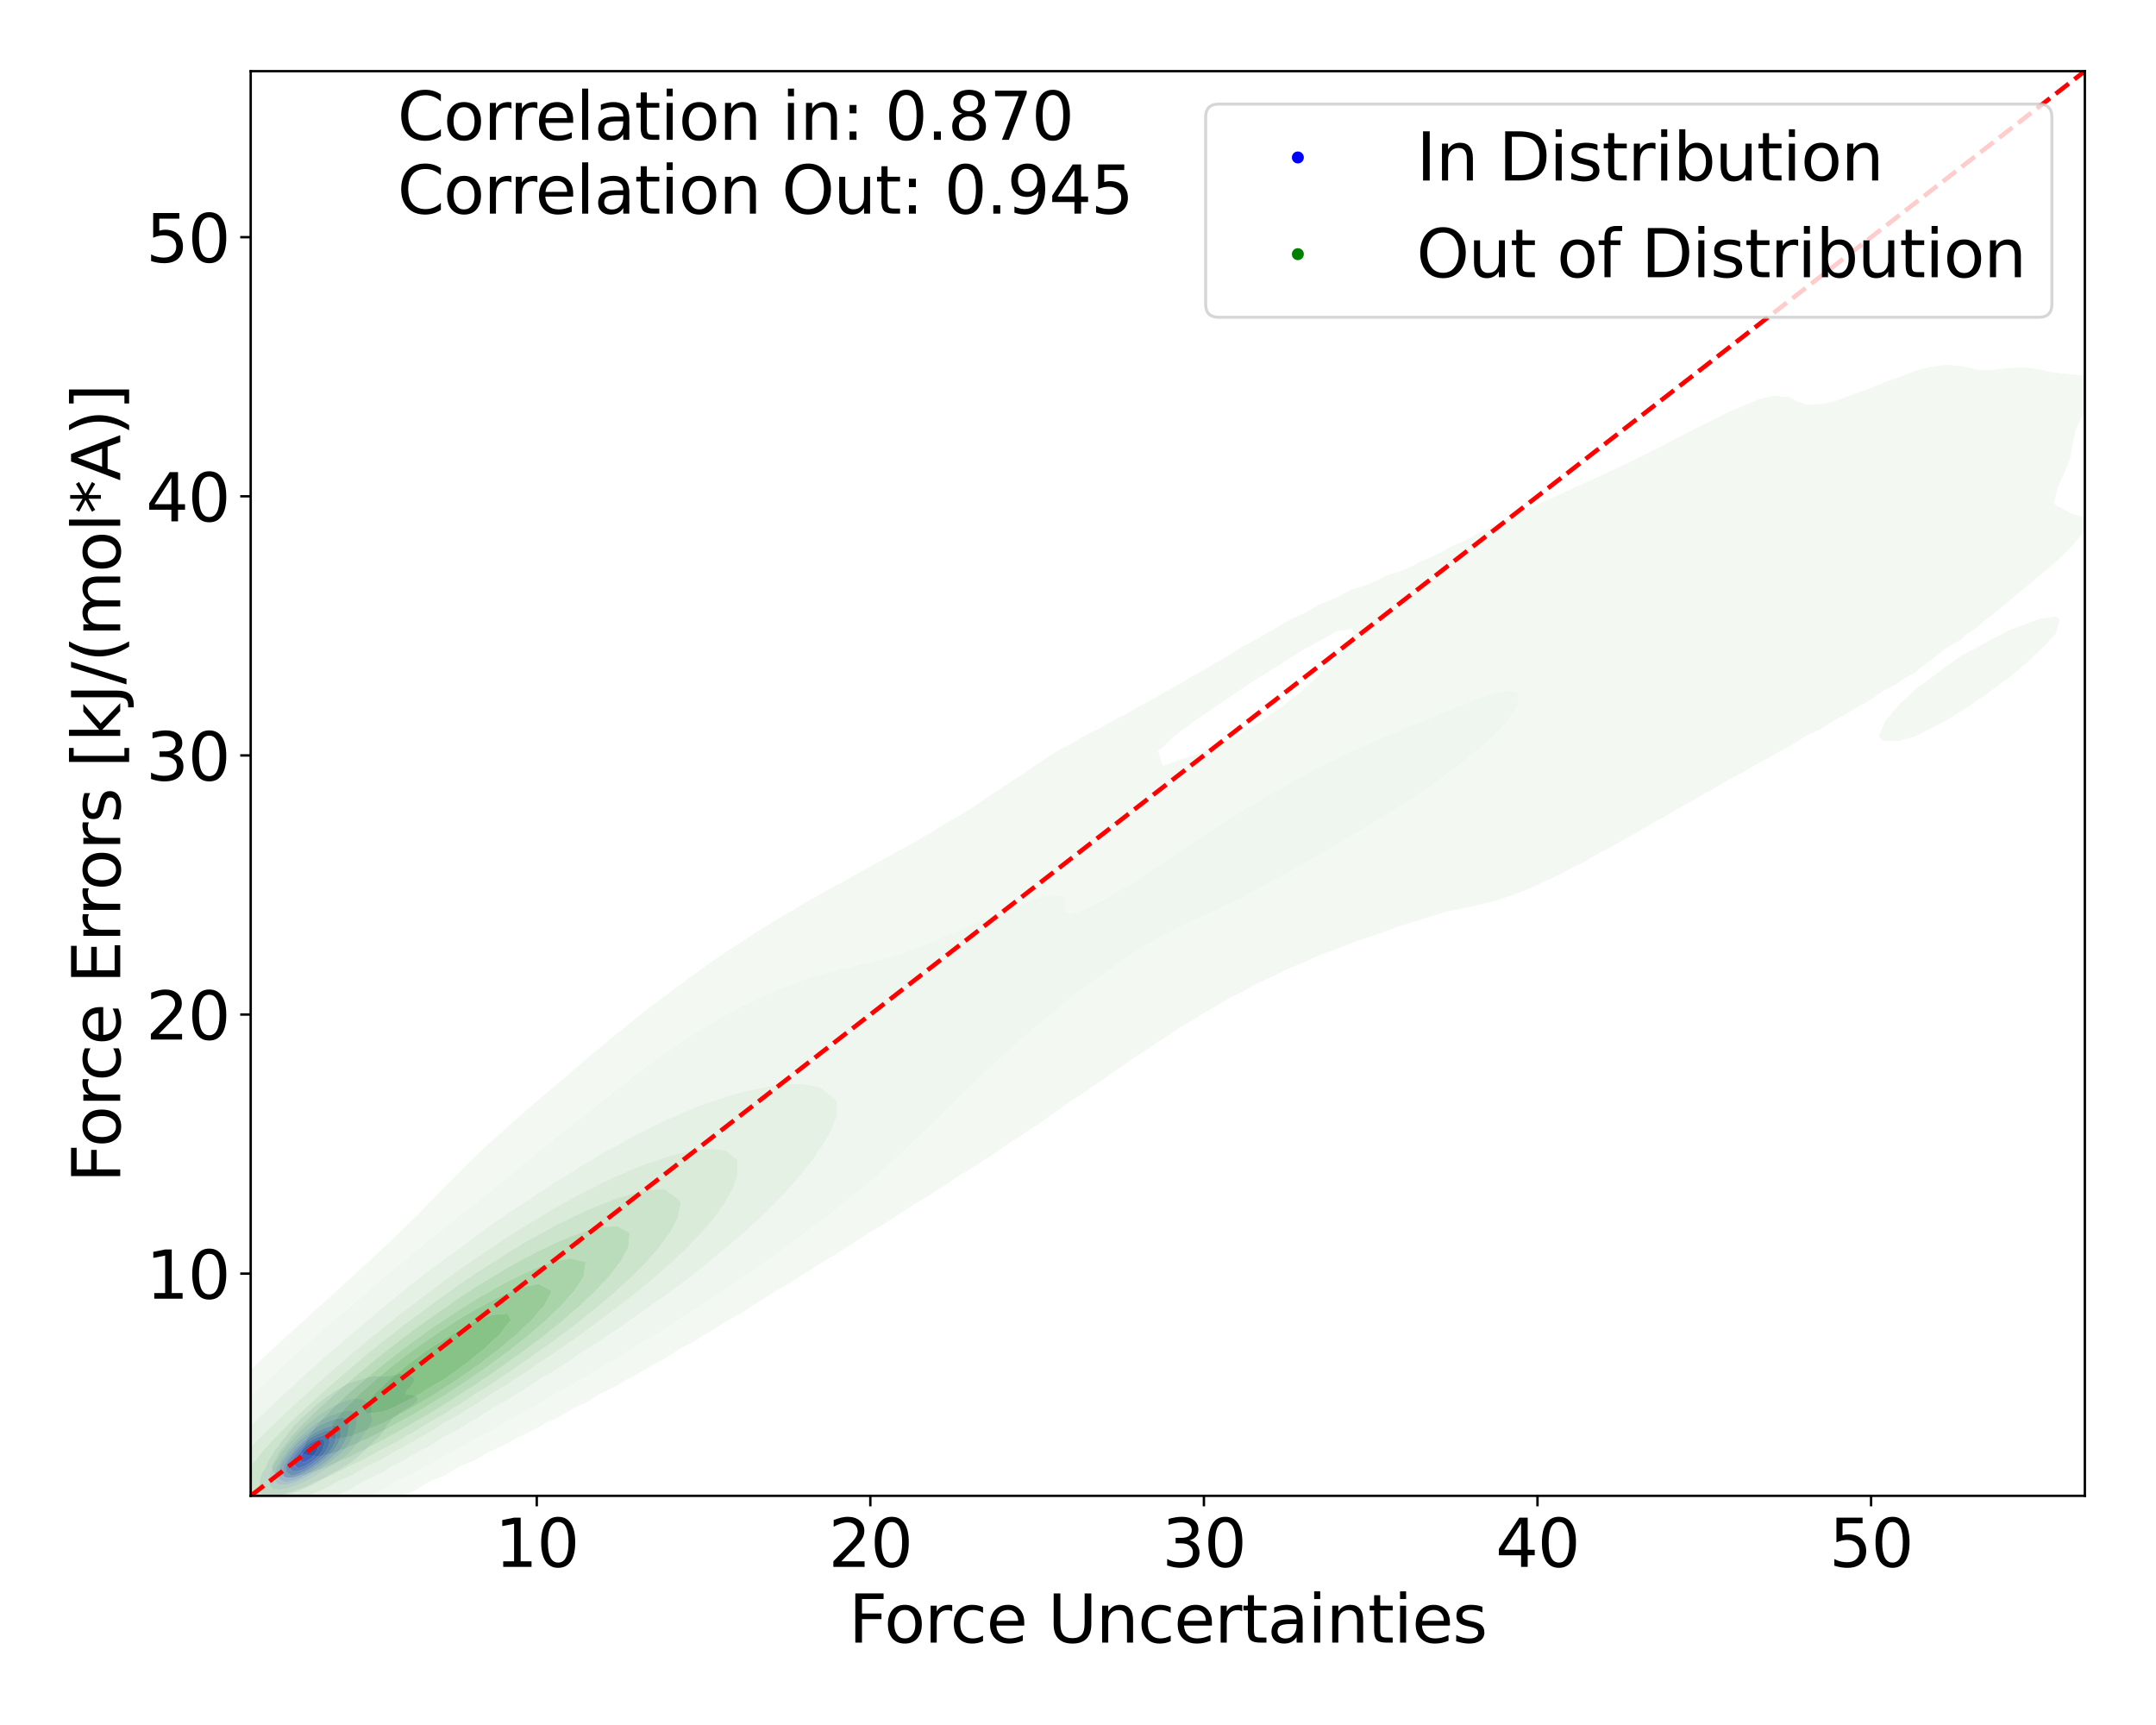<?xml version="1.0" encoding="utf-8" standalone="no"?>
<!DOCTYPE svg PUBLIC "-//W3C//DTD SVG 1.1//EN"
  "http://www.w3.org/Graphics/SVG/1.1/DTD/svg11.dtd">
<svg xmlns:xlink="http://www.w3.org/1999/xlink" width="720pt" height="576pt" viewBox="0 0 720 576" xmlns="http://www.w3.org/2000/svg" version="1.1">
 <defs>
  <style type="text/css">*{stroke-linejoin: round; stroke-linecap: butt}</style>
 </defs>
 <g id="figure_1">
  <g id="patch_1">
   <path d="M 0 576 
L 720 576 
L 720 0 
L 0 0 
z
" style="fill: #ffffff"/>
  </g>
  <g id="axes_1">
   <g id="patch_2">
    <path d="M 83.72 499.48 
L 696.24 499.48 
L 696.24 23.76 
L 83.72 23.76 
z
" style="fill: #ffffff"/>
   </g>
   <g id="QuadContourSet_1">
    <path d="M 88.824 499.799 
L 90.954 499.941 
L 93.083 499.765 
L 95.213 499.359 
L 96.868 498.759 
L 97.343 498.647 
L 99.472 497.947 
L 100.385 497.561 
L 101.602 497.139 
L 103.227 496.363 
L 103.731 496.143 
L 105.524 495.165 
L 105.861 494.981 
L 107.574 493.967 
L 107.991 493.708 
L 109.571 492.769 
L 110.12 492.428 
L 111.639 491.571 
L 112.25 491.224 
L 113.788 490.373 
L 114.379 490.045 
L 115.851 489.175 
L 116.509 488.75 
L 117.704 487.977 
L 118.639 487.19 
L 119.243 486.779 
L 120.503 485.58 
L 120.768 485.27 
L 121.861 484.382 
L 122.844 483.184 
L 122.898 483.108 
L 124.236 481.986 
L 125.028 481.055 
L 125.408 480.788 
L 126.891 479.59 
L 127.157 479.03 
L 127.777 478.392 
L 128.636 477.194 
L 129.052 475.996 
L 129.287 475.63 
L 130.163 474.798 
L 131.217 473.6 
L 131.416 473.376 
L 132.809 472.402 
L 133.546 471.753 
L 134.488 471.204 
L 135.676 470.469 
L 136.424 470.006 
L 137.805 469.139 
L 138.236 468.807 
L 139.335 467.609 
L 139.235 466.411 
L 137.805 465.913 
L 135.676 465.711 
L 135.282 465.213 
L 135.676 464.483 
L 136.041 464.015 
L 137.037 462.817 
L 137.805 461.808 
L 137.997 461.619 
L 138.378 460.421 
L 137.805 459.763 
L 135.964 459.223 
L 135.676 459.074 
L 133.546 458.732 
L 131.416 459.215 
L 131.382 459.223 
L 129.287 459.603 
L 127.157 459.667 
L 125.028 459.472 
L 122.898 459.925 
L 121.588 460.421 
L 120.768 460.657 
L 118.639 461.191 
L 117.506 461.619 
L 116.509 461.915 
L 114.821 462.817 
L 114.379 463.037 
L 112.764 464.015 
L 112.25 464.378 
L 110.812 465.213 
L 110.12 465.783 
L 109.008 466.411 
L 107.991 467.266 
L 107.54 467.609 
L 106.04 468.807 
L 105.861 468.968 
L 104.602 470.006 
L 103.731 470.916 
L 103.441 471.204 
L 102.028 472.402 
L 101.602 472.831 
L 100.674 473.6 
L 99.565 474.798 
L 99.472 474.91 
L 98.258 475.996 
L 97.398 477.194 
L 97.343 477.285 
L 96.31 478.392 
L 95.499 479.59 
L 95.213 480.074 
L 94.502 480.788 
L 93.541 481.986 
L 93.083 482.844 
L 92.736 483.184 
L 91.718 484.382 
L 91.128 485.58 
L 90.954 486.028 
L 90.303 486.779 
L 89.547 487.977 
L 89.068 489.175 
L 88.824 489.983 
L 88.51 490.373 
L 87.67 491.571 
L 87.194 492.769 
L 86.884 493.967 
L 86.695 495.165 
L 86.695 495.165 
L 86.683 496.363 
L 86.695 496.419 
L 86.819 497.561 
L 87.24 498.759 
z
M 90.32 496.363 
L 89.9 495.165 
L 89.839 493.967 
L 89.955 492.769 
L 90.288 491.571 
L 90.954 490.399 
L 90.962 490.373 
L 91.437 489.175 
L 92.076 487.977 
L 93.083 486.779 
L 93.083 486.779 
L 93.655 485.58 
L 94.499 484.382 
L 95.213 483.633 
L 95.489 483.184 
L 96.375 481.986 
L 97.343 481.078 
L 97.569 480.788 
L 98.592 479.59 
L 99.472 478.812 
L 99.852 478.392 
L 101.026 477.194 
L 101.602 476.69 
L 102.279 475.996 
L 103.731 474.801 
L 103.735 474.798 
L 105.078 473.6 
L 105.861 473.009 
L 106.701 472.402 
L 107.991 471.524 
L 108.533 471.204 
L 110.12 470.227 
L 110.581 470.006 
L 112.25 469.066 
L 112.926 468.807 
L 114.379 468.083 
L 116.075 467.609 
L 116.509 467.446 
L 118.639 467.023 
L 120.768 467.078 
L 121.617 467.609 
L 122.898 468.365 
L 123.609 468.807 
L 124.215 470.006 
L 124.014 471.204 
L 123.854 472.402 
L 124.367 473.6 
L 124.289 474.798 
L 123.593 475.996 
L 122.898 476.988 
L 122.764 477.194 
L 121.882 478.392 
L 121.07 479.59 
L 120.768 479.964 
L 120.24 480.788 
L 119.384 481.986 
L 118.639 482.815 
L 118.38 483.184 
L 117.381 484.382 
L 116.509 485.182 
L 116.142 485.58 
L 114.634 486.779 
L 114.379 486.949 
L 112.973 487.977 
L 112.25 488.406 
L 111.123 489.175 
L 110.12 489.761 
L 109.226 490.373 
L 107.991 491.117 
L 107.322 491.571 
L 105.861 492.454 
L 105.363 492.769 
L 103.731 493.707 
L 103.254 493.967 
L 101.602 494.838 
L 100.848 495.165 
L 99.472 495.811 
L 97.777 496.363 
L 97.343 496.538 
L 95.213 497.135 
L 93.083 497.381 
L 90.954 496.962 
z
" clip-path="url(#p38f8fb3034)" style="fill: #e7e7f3"/>
    <path d="M 90.954 496.962 
L 93.083 497.381 
L 95.213 497.135 
L 97.343 496.538 
L 97.777 496.363 
L 99.472 495.811 
L 100.848 495.165 
L 101.602 494.838 
L 103.254 493.967 
L 103.731 493.707 
L 105.363 492.769 
L 105.861 492.454 
L 107.322 491.571 
L 107.991 491.117 
L 109.226 490.373 
L 110.12 489.761 
L 111.123 489.175 
L 112.25 488.406 
L 112.973 487.977 
L 114.379 486.949 
L 114.634 486.779 
L 116.142 485.58 
L 116.509 485.182 
L 117.381 484.382 
L 118.38 483.184 
L 118.639 482.815 
L 119.384 481.986 
L 120.24 480.788 
L 120.768 479.964 
L 121.07 479.59 
L 121.882 478.392 
L 122.764 477.194 
L 122.898 476.988 
L 123.593 475.996 
L 124.289 474.798 
L 124.367 473.6 
L 123.854 472.402 
L 124.014 471.204 
L 124.215 470.006 
L 123.609 468.807 
L 122.898 468.365 
L 121.617 467.609 
L 120.768 467.078 
L 118.639 467.023 
L 116.509 467.446 
L 116.075 467.609 
L 114.379 468.083 
L 112.926 468.807 
L 112.25 469.066 
L 110.581 470.006 
L 110.12 470.227 
L 108.533 471.204 
L 107.991 471.524 
L 106.701 472.402 
L 105.861 473.009 
L 105.078 473.6 
L 103.735 474.798 
L 103.731 474.801 
L 102.279 475.996 
L 101.602 476.69 
L 101.026 477.194 
L 99.852 478.392 
L 99.472 478.812 
L 98.592 479.59 
L 97.569 480.788 
L 97.343 481.078 
L 96.375 481.986 
L 95.489 483.184 
L 95.213 483.633 
L 94.499 484.382 
L 93.655 485.58 
L 93.083 486.779 
L 93.083 486.779 
L 92.076 487.977 
L 91.437 489.175 
L 90.962 490.373 
L 90.954 490.399 
L 90.288 491.571 
L 89.955 492.769 
L 89.839 493.967 
L 89.9 495.165 
L 90.32 496.363 
z
M 92.262 495.165 
L 91.774 493.967 
L 91.727 492.769 
L 91.871 491.571 
L 92.219 490.373 
L 92.846 489.175 
L 93.083 488.858 
L 93.505 487.977 
L 94.209 486.779 
L 95.213 485.6 
L 95.225 485.58 
L 95.956 484.382 
L 96.976 483.184 
L 97.343 482.817 
L 97.995 481.986 
L 99.179 480.788 
L 99.472 480.521 
L 100.375 479.59 
L 101.602 478.508 
L 101.742 478.392 
L 103.097 477.194 
L 103.731 476.666 
L 104.667 475.996 
L 105.861 475.091 
L 106.391 474.798 
L 107.991 473.772 
L 108.395 473.6 
L 110.12 472.735 
L 111.113 472.402 
L 112.25 471.971 
L 114.379 471.347 
L 115.393 471.204 
L 116.509 470.98 
L 117.503 471.204 
L 118.639 471.669 
L 119.16 472.402 
L 119.196 473.6 
L 119.033 474.798 
L 118.934 475.996 
L 118.639 477.194 
L 118.639 477.194 
L 118.228 478.392 
L 117.782 479.59 
L 117.249 480.788 
L 116.614 481.986 
L 116.509 482.115 
L 115.846 483.184 
L 114.791 484.382 
L 114.379 484.734 
L 113.587 485.58 
L 112.25 486.593 
L 112.048 486.779 
L 110.456 487.977 
L 110.12 488.189 
L 108.803 489.175 
L 107.991 489.687 
L 107.032 490.373 
L 105.861 491.108 
L 105.164 491.571 
L 103.731 492.434 
L 103.146 492.769 
L 101.602 493.62 
L 100.832 493.967 
L 99.472 494.616 
L 97.798 495.165 
L 97.343 495.342 
L 95.213 495.838 
L 93.083 495.751 
z
" clip-path="url(#p38f8fb3034)" style="fill: #d2d2f4"/>
    <path d="M 93.083 495.751 
L 95.213 495.838 
L 97.343 495.342 
L 97.798 495.165 
L 99.472 494.616 
L 100.832 493.967 
L 101.602 493.62 
L 103.146 492.769 
L 103.731 492.434 
L 105.164 491.571 
L 105.861 491.108 
L 107.032 490.373 
L 107.991 489.687 
L 108.803 489.175 
L 110.12 488.189 
L 110.456 487.977 
L 112.048 486.779 
L 112.25 486.593 
L 113.587 485.58 
L 114.379 484.734 
L 114.791 484.382 
L 115.846 483.184 
L 116.509 482.115 
L 116.614 481.986 
L 117.249 480.788 
L 117.782 479.59 
L 118.228 478.392 
L 118.639 477.194 
L 118.639 477.194 
L 118.934 475.996 
L 119.033 474.798 
L 119.196 473.6 
L 119.16 472.402 
L 118.639 471.669 
L 117.503 471.204 
L 116.509 470.98 
L 115.393 471.204 
L 114.379 471.347 
L 112.25 471.971 
L 111.113 472.402 
L 110.12 472.735 
L 108.395 473.6 
L 107.991 473.772 
L 106.391 474.798 
L 105.861 475.091 
L 104.667 475.996 
L 103.731 476.666 
L 103.097 477.194 
L 101.742 478.392 
L 101.602 478.508 
L 100.375 479.59 
L 99.472 480.521 
L 99.179 480.788 
L 97.995 481.986 
L 97.343 482.817 
L 96.976 483.184 
L 95.956 484.382 
L 95.225 485.58 
L 95.213 485.6 
L 94.209 486.779 
L 93.505 487.977 
L 93.083 488.858 
L 92.846 489.175 
L 92.219 490.373 
L 91.871 491.571 
L 91.727 492.769 
L 91.774 493.967 
L 92.262 495.165 
z
M 93.228 493.967 
L 93.083 493.262 
L 93.016 492.769 
L 93.083 491.605 
L 93.085 491.571 
L 93.308 490.373 
L 93.734 489.175 
L 94.347 487.977 
L 95.213 486.83 
L 95.243 486.779 
L 95.987 485.58 
L 96.963 484.382 
L 97.343 483.977 
L 97.953 483.184 
L 99.086 481.986 
L 99.472 481.621 
L 100.304 480.788 
L 101.602 479.661 
L 101.692 479.59 
L 103.161 478.392 
L 103.731 477.926 
L 104.851 477.194 
L 105.861 476.493 
L 106.823 475.996 
L 107.991 475.348 
L 109.307 474.798 
L 110.12 474.429 
L 112.25 473.715 
L 113.208 473.6 
L 114.379 473.402 
L 115.114 473.6 
L 116.509 474.798 
L 116.509 474.798 
L 116.568 475.996 
L 116.509 476.643 
L 116.471 477.194 
L 116.234 478.392 
L 115.833 479.59 
L 115.398 480.788 
L 114.813 481.986 
L 114.379 482.668 
L 114.142 483.184 
L 113.255 484.382 
L 112.25 485.316 
L 112.023 485.58 
L 110.666 486.779 
L 110.12 487.163 
L 109.14 487.977 
L 107.991 488.755 
L 107.447 489.175 
L 105.861 490.216 
L 105.637 490.373 
L 103.731 491.567 
L 103.725 491.571 
L 101.627 492.769 
L 101.602 492.783 
L 99.472 493.8 
L 98.935 493.967 
L 97.343 494.552 
L 95.213 494.878 
z
" clip-path="url(#p38f8fb3034)" style="fill: #bcbcf5"/>
    <path d="M 95.213 494.878 
L 97.343 494.552 
L 98.935 493.967 
L 99.472 493.8 
L 101.602 492.783 
L 101.627 492.769 
L 103.725 491.571 
L 103.731 491.567 
L 105.637 490.373 
L 105.861 490.216 
L 107.447 489.175 
L 107.991 488.755 
L 109.14 487.977 
L 110.12 487.163 
L 110.666 486.779 
L 112.023 485.58 
L 112.25 485.316 
L 113.255 484.382 
L 114.142 483.184 
L 114.379 482.668 
L 114.813 481.986 
L 115.398 480.788 
L 115.833 479.59 
L 116.234 478.392 
L 116.471 477.194 
L 116.509 476.643 
L 116.568 475.996 
L 116.509 474.798 
L 116.509 474.798 
L 115.114 473.6 
L 114.379 473.402 
L 113.208 473.6 
L 112.25 473.715 
L 110.12 474.429 
L 109.307 474.798 
L 107.991 475.348 
L 106.823 475.996 
L 105.861 476.493 
L 104.851 477.194 
L 103.731 477.926 
L 103.161 478.392 
L 101.692 479.59 
L 101.602 479.661 
L 100.304 480.788 
L 99.472 481.621 
L 99.086 481.986 
L 97.953 483.184 
L 97.343 483.977 
L 96.963 484.382 
L 95.987 485.58 
L 95.243 486.779 
L 95.213 486.83 
L 94.347 487.977 
L 93.734 489.175 
L 93.308 490.373 
L 93.085 491.571 
L 93.083 491.605 
L 93.016 492.769 
L 93.083 493.262 
L 93.228 493.967 
z
M 94.646 492.769 
L 94.448 491.571 
L 94.558 490.373 
L 94.903 489.175 
L 95.213 488.616 
L 95.502 487.977 
L 96.196 486.779 
L 97.112 485.58 
L 97.343 485.321 
L 98.06 484.382 
L 99.177 483.184 
L 99.472 482.896 
L 100.377 481.986 
L 101.602 480.939 
L 101.8 480.788 
L 103.379 479.59 
L 103.731 479.323 
L 105.244 478.392 
L 105.861 478.001 
L 107.53 477.194 
L 107.991 476.952 
L 110.12 476.184 
L 112.25 475.996 
L 113.774 477.194 
L 113.905 478.392 
L 113.737 479.59 
L 113.408 480.788 
L 112.973 481.986 
L 112.25 483.184 
L 112.25 483.184 
L 111.51 484.382 
L 110.379 485.58 
L 110.12 485.793 
L 109.134 486.779 
L 107.991 487.638 
L 107.597 487.977 
L 105.93 489.175 
L 105.861 489.22 
L 104.212 490.373 
L 103.731 490.674 
L 102.205 491.571 
L 101.602 491.914 
L 99.705 492.769 
L 99.472 492.88 
L 97.343 493.518 
L 95.213 493.404 
z
" clip-path="url(#p38f8fb3034)" style="fill: #a1a1f7"/>
    <path d="M 95.213 493.404 
L 97.343 493.518 
L 99.472 492.88 
L 99.705 492.769 
L 101.602 491.914 
L 102.205 491.571 
L 103.731 490.674 
L 104.212 490.373 
L 105.861 489.22 
L 105.93 489.175 
L 107.597 487.977 
L 107.991 487.638 
L 109.134 486.779 
L 110.12 485.793 
L 110.379 485.58 
L 111.51 484.382 
L 112.25 483.184 
L 112.25 483.184 
L 112.973 481.986 
L 113.408 480.788 
L 113.737 479.59 
L 113.905 478.392 
L 113.774 477.194 
L 112.25 475.996 
L 110.12 476.184 
L 107.991 476.952 
L 107.53 477.194 
L 105.861 478.001 
L 105.244 478.392 
L 103.731 479.323 
L 103.379 479.59 
L 101.8 480.788 
L 101.602 480.939 
L 100.377 481.986 
L 99.472 482.896 
L 99.177 483.184 
L 98.06 484.382 
L 97.343 485.321 
L 97.112 485.58 
L 96.196 486.779 
L 95.502 487.977 
L 95.213 488.616 
L 94.903 489.175 
L 94.558 490.373 
L 94.448 491.571 
L 94.646 492.769 
z
M 95.588 491.571 
L 95.532 490.373 
L 95.766 489.175 
L 96.237 487.977 
L 96.931 486.779 
L 97.343 486.26 
L 97.831 485.58 
L 98.803 484.382 
L 99.472 483.703 
L 99.982 483.184 
L 101.294 481.986 
L 101.602 481.723 
L 102.829 480.788 
L 103.731 480.134 
L 104.691 479.59 
L 105.861 478.882 
L 107.063 478.392 
L 107.991 477.939 
L 110.12 477.446 
L 112.204 478.392 
L 112.222 479.59 
L 112.067 480.788 
L 111.712 481.986 
L 111.192 483.184 
L 110.399 484.382 
L 110.12 484.67 
L 109.382 485.58 
L 108.095 486.779 
L 107.991 486.857 
L 106.692 487.977 
L 105.861 488.568 
L 105.03 489.175 
L 103.731 490.041 
L 103.164 490.373 
L 101.602 491.285 
L 100.928 491.571 
L 99.472 492.235 
L 97.343 492.769 
z
" clip-path="url(#p38f8fb3034)" style="fill: #8585f8"/>
    <path d="M 97.343 492.769 
L 99.472 492.235 
L 100.928 491.571 
L 101.602 491.285 
L 103.164 490.373 
L 103.731 490.041 
L 105.03 489.175 
L 105.861 488.568 
L 106.692 487.977 
L 107.991 486.857 
L 108.095 486.779 
L 109.382 485.58 
L 110.12 484.67 
L 110.399 484.382 
L 111.192 483.184 
L 111.712 481.986 
L 112.067 480.788 
L 112.222 479.59 
L 112.204 478.392 
L 110.12 477.446 
L 107.991 477.939 
L 107.063 478.392 
L 105.861 478.882 
L 104.691 479.59 
L 103.731 480.134 
L 102.829 480.788 
L 101.602 481.723 
L 101.294 481.986 
L 99.982 483.184 
L 99.472 483.703 
L 98.803 484.382 
L 97.831 485.58 
L 97.343 486.26 
L 96.931 486.779 
L 96.237 487.977 
L 95.766 489.175 
L 95.532 490.373 
L 95.588 491.571 
z
M 96.934 490.373 
L 96.955 489.175 
L 97.272 487.977 
L 97.343 487.855 
L 97.966 486.779 
L 98.768 485.58 
L 99.472 484.771 
L 99.838 484.382 
L 101.028 483.184 
L 101.602 482.683 
L 102.536 481.986 
L 103.731 481.122 
L 104.382 480.788 
L 105.861 479.951 
L 107.009 479.59 
L 107.991 479.203 
L 109.96 479.59 
L 110.12 480.788 
L 109.993 481.986 
L 109.632 483.184 
L 108.975 484.382 
L 108.075 485.58 
L 107.991 485.659 
L 106.844 486.779 
L 105.861 487.611 
L 105.393 487.977 
L 103.785 489.175 
L 103.731 489.21 
L 101.744 490.373 
L 101.602 490.456 
L 99.472 491.294 
L 97.343 491.276 
z
" clip-path="url(#p38f8fb3034)" style="fill: #6767fa"/>
    <path d="M 97.343 491.276 
L 99.472 491.294 
L 101.602 490.456 
L 101.744 490.373 
L 103.731 489.21 
L 103.785 489.175 
L 105.393 487.977 
L 105.861 487.611 
L 106.844 486.779 
L 107.991 485.659 
L 108.075 485.58 
L 108.975 484.382 
L 109.632 483.184 
L 109.993 481.986 
L 110.12 480.788 
L 109.96 479.59 
L 107.991 479.203 
L 107.009 479.59 
L 105.861 479.951 
L 104.382 480.788 
L 103.731 481.122 
L 102.536 481.986 
L 101.602 482.683 
L 101.028 483.184 
L 99.838 484.382 
L 99.472 484.771 
L 98.768 485.58 
L 97.966 486.779 
L 97.343 487.855 
L 97.272 487.977 
L 96.955 489.175 
L 96.934 490.373 
z
M 98.355 489.175 
L 98.422 487.977 
L 98.852 486.779 
L 99.472 485.761 
L 99.616 485.58 
L 100.708 484.382 
L 101.602 483.495 
L 102.028 483.184 
L 103.586 481.986 
L 103.731 481.881 
L 105.861 480.788 
L 105.861 480.788 
L 107.991 480.581 
L 108.239 480.788 
L 108.351 481.986 
L 108.144 483.184 
L 107.991 483.628 
L 107.699 484.382 
L 106.81 485.58 
L 105.861 486.673 
L 105.75 486.779 
L 104.244 487.977 
L 103.731 488.36 
L 102.342 489.175 
L 101.602 489.611 
L 99.472 490.365 
z
" clip-path="url(#p38f8fb3034)" style="fill: #4747fb"/>
    <path d="M 99.472 490.365 
L 101.602 489.611 
L 102.342 489.175 
L 103.731 488.36 
L 104.244 487.977 
L 105.75 486.779 
L 105.861 486.673 
L 106.81 485.58 
L 107.699 484.382 
L 107.991 483.628 
L 108.144 483.184 
L 108.351 481.986 
L 108.239 480.788 
L 107.991 480.581 
L 105.861 480.788 
L 105.861 480.788 
L 103.731 481.881 
L 103.586 481.986 
L 102.028 483.184 
L 101.602 483.495 
L 100.708 484.382 
L 99.616 485.58 
L 99.472 485.761 
L 98.852 486.779 
L 98.422 487.977 
L 98.355 489.175 
z
M 100.274 487.977 
L 100.231 486.779 
L 100.844 485.58 
L 101.602 484.441 
L 101.686 484.382 
L 103.286 483.184 
L 103.731 482.838 
L 105.861 481.986 
L 106.264 483.184 
L 105.938 484.382 
L 105.861 484.535 
L 105.176 485.58 
L 104.101 486.779 
L 103.731 487.113 
L 102.259 487.977 
L 101.602 488.373 
z
" clip-path="url(#p38f8fb3034)" style="fill: #2828fd"/>
    <path d="M 101.602 488.373 
L 102.259 487.977 
L 103.731 487.113 
L 104.101 486.779 
L 105.176 485.58 
L 105.861 484.535 
L 105.938 484.382 
L 106.264 483.184 
L 105.861 481.986 
L 103.731 482.838 
L 103.286 483.184 
L 101.686 484.382 
L 101.602 484.441 
L 100.844 485.58 
L 100.231 486.779 
L 100.274 487.977 
z
" clip-path="url(#p38f8fb3034)" style="fill: #0c0cfe"/>
   </g>
   <g id="QuadContourSet_2">
    <path d="M 23.334 544.109 
L 28.555 544.158 
L 33.096 543.299 
L 33.776 543.223 
L 38.997 542.247 
L 44.218 540.907 
L 49.439 538.793 
L 50.176 538.423 
L 54.66 537.235 
L 59.881 535.219 
L 62.923 533.546 
L 65.103 532.911 
L 70.324 530.96 
L 74.229 528.67 
L 75.545 528.258 
L 80.766 526.305 
L 84.859 523.794 
L 85.987 523.42 
L 91.208 521.388 
L 95.117 518.917 
L 96.429 518.465 
L 101.65 516.275 
L 105.131 514.041 
L 106.871 513.423 
L 112.093 511.006 
L 114.954 509.164 
L 117.314 508.31 
L 122.535 505.618 
L 124.619 504.288 
L 127.756 503.137 
L 132.977 500.157 
L 134.165 499.412 
L 138.198 497.915 
L 143.419 494.669 
L 143.637 494.535 
L 148.64 492.655 
L 153.443 489.659 
L 153.861 489.492 
L 159.082 487.353 
L 163.266 484.783 
L 164.304 484.362 
L 169.525 481.99 
L 172.949 479.906 
L 174.746 479.159 
L 179.967 476.526 
L 182.429 475.03 
L 185.188 473.845 
L 190.409 470.907 
L 191.638 470.153 
L 195.63 468.37 
L 200.619 465.277 
L 200.851 465.168 
L 206.072 462.676 
L 209.689 460.401 
L 211.294 459.619 
L 216.515 456.694 
L 218.336 455.524 
L 221.736 453.806 
L 226.623 450.648 
L 226.957 450.472 
L 232.178 447.679 
L 235.079 445.771 
L 237.399 444.517 
L 242.62 441.149 
L 243.003 440.895 
L 247.841 438.254 
L 251.19 436.019 
L 253.062 434.954 
L 258.284 431.599 
L 258.97 431.142 
L 263.505 428.589 
L 266.965 426.266 
L 268.726 425.234 
L 273.947 421.856 
L 274.651 421.39 
L 279.168 418.807 
L 282.587 416.513 
L 284.389 415.441 
L 289.61 412.035 
L 290.213 411.637 
L 294.831 408.975 
L 298.133 406.76 
L 300.052 405.611 
L 305.274 402.157 
L 305.685 401.884 
L 310.495 399.084 
L 313.563 397.008 
L 315.716 395.708 
L 320.937 392.131 
L 320.937 392.131 
L 326.158 389.033 
L 328.718 387.255 
L 331.379 385.622 
L 335.992 382.378 
L 336.6 381.994 
L 341.821 378.644 
L 343.394 377.502 
L 347.042 375.211 
L 350.58 372.626 
L 352.264 371.542 
L 357.48 367.749 
L 357.485 367.746 
L 362.706 364.406 
L 364.74 362.873 
L 367.927 360.807 
L 371.747 357.997 
L 373.148 357.076 
L 378.369 353.437 
L 378.794 353.12 
L 383.59 350.098 
L 386.201 348.244 
L 388.811 346.599 
L 393.616 343.367 
L 394.032 343.105 
L 399.254 340.033 
L 401.657 338.491 
L 404.475 336.881 
L 409.696 333.808 
L 410.018 333.615 
L 414.917 331.131 
L 419.229 328.738 
L 420.138 328.285 
L 425.359 325.893 
L 429.318 323.862 
L 430.58 323.304 
L 435.801 321.167 
L 440.456 318.986 
L 441.022 318.762 
L 446.244 316.932 
L 451.465 314.847 
L 453.362 314.109 
L 456.686 313.052 
L 461.907 311.282 
L 467.128 309.299 
L 467.313 309.233 
L 472.349 307.742 
L 477.57 306.117 
L 482.791 304.483 
L 483.325 304.356 
L 488.012 303.412 
L 493.234 302.324 
L 498.455 301.044 
L 503.423 299.48 
L 503.676 299.41 
L 508.897 297.452 
L 514.118 295.204 
L 515.212 294.604 
L 519.339 292.744 
L 524.56 290.036 
L 525.062 289.727 
L 529.781 287.396 
L 534.096 284.851 
L 535.002 284.39 
L 540.224 281.643 
L 542.888 279.974 
L 545.445 278.624 
L 550.666 275.558 
L 551.387 275.098 
L 555.887 272.732 
L 559.925 270.222 
L 561.108 269.578 
L 566.329 266.725 
L 568.561 265.345 
L 571.55 263.765 
L 576.771 260.596 
L 576.981 260.469 
L 581.992 257.939 
L 585.834 255.593 
L 587.214 254.854 
L 592.435 252.037 
L 594.614 250.716 
L 597.656 249.146 
L 602.877 245.874 
L 602.934 245.84 
L 608.098 243.327 
L 611.781 240.963 
L 613.319 240.131 
L 618.54 237.149 
L 620.171 236.087 
L 623.761 234.284 
L 628.079 231.211 
L 628.982 230.695 
L 634.204 227.9 
L 636.13 226.334 
L 639.425 224.666 
L 643.282 221.458 
L 644.646 220.645 
L 649.628 216.581 
L 649.867 216.424 
L 655.088 213.449 
L 656.715 211.705 
L 660.309 209.442 
L 663.157 206.829 
L 665.53 205.167 
L 669.299 201.952 
L 670.751 200.837 
L 675.3 197.076 
L 675.972 196.504 
L 681.162 192.2 
L 681.194 192.169 
L 686.415 187.697 
L 686.835 187.323 
L 691.636 182.688 
L 691.903 182.447 
L 695.848 177.57 
L 696.007 172.694 
L 691.636 171.406 
L 686.415 168.671 
L 685.947 167.818 
L 686.415 165.961 
L 687.12 162.941 
L 689.33 158.065 
L 691.323 153.189 
L 691.636 151.331 
L 692.185 148.312 
L 693.167 143.436 
L 695.606 138.559 
L 696.857 136.544 
L 698.648 133.683 
L 700.801 128.807 
L 696.857 125.477 
L 691.636 124.972 
L 686.415 124.478 
L 683.396 123.93 
L 681.194 123.346 
L 675.972 122.696 
L 670.751 122.926 
L 665.53 123.493 
L 660.309 123.461 
L 655.088 122.222 
L 649.867 121.824 
L 644.646 122.566 
L 639.425 123.886 
L 639.311 123.93 
L 634.204 125.93 
L 628.982 127.797 
L 626.522 128.807 
L 623.761 129.924 
L 618.54 131.783 
L 613.602 133.683 
L 613.319 133.788 
L 608.098 134.943 
L 602.877 135.036 
L 599.496 133.683 
L 597.656 132.604 
L 592.435 132.173 
L 587.214 133.361 
L 586.451 133.683 
L 581.992 135.594 
L 576.771 137.822 
L 575.301 138.559 
L 571.55 140.438 
L 566.329 143.022 
L 565.539 143.436 
L 561.108 145.736 
L 556.151 148.312 
L 555.887 148.455 
L 550.666 151.082 
L 546.458 153.189 
L 545.445 153.713 
L 540.224 156.207 
L 536.226 158.065 
L 535.002 158.655 
L 529.781 161.041 
L 525.516 162.941 
L 524.56 163.386 
L 519.339 165.787 
L 514.845 167.818 
L 514.118 168.166 
L 508.897 170.681 
L 504.541 172.694 
L 503.676 173.135 
L 498.455 175.803 
L 494.554 177.57 
L 493.234 178.292 
L 488.012 181.072 
L 484.693 182.447 
L 482.791 183.562 
L 477.57 186.229 
L 474.471 187.323 
L 472.349 188.629 
L 467.128 190.96 
L 462.908 192.2 
L 461.907 192.8 
L 456.686 195.235 
L 451.465 196.838 
L 450.906 197.076 
L 446.244 199.607 
L 441.022 201.623 
L 440.374 201.952 
L 435.801 204.618 
L 430.993 206.829 
L 430.58 207.083 
L 425.359 210.165 
L 422.504 211.705 
L 420.138 213.215 
L 414.917 216 
L 413.904 216.581 
L 409.696 219.25 
L 405.642 221.458 
L 404.475 222.243 
L 399.254 225.224 
L 397.226 226.334 
L 394.032 228.387 
L 388.811 231.18 
L 388.751 231.211 
L 383.59 234.262 
L 380.014 236.087 
L 378.369 237.177 
L 373.148 239.935 
L 370.937 240.963 
L 367.927 242.807 
L 362.706 245.395 
L 361.781 245.84 
L 357.485 248.526 
L 353.082 250.716 
L 352.264 251.299 
L 347.042 254.717 
L 345.598 255.593 
L 341.821 258.402 
L 338.427 260.469 
L 336.6 261.794 
L 331.379 265.067 
L 330.965 265.345 
L 326.158 268.753 
L 323.822 270.222 
L 320.937 272.03 
L 315.716 274.997 
L 315.56 275.098 
L 310.495 278.226 
L 307.529 279.974 
L 305.274 281.211 
L 300.052 284.104 
L 298.816 284.851 
L 294.831 287.028 
L 290.009 289.727 
L 289.61 289.929 
L 284.389 292.724 
L 281.202 294.604 
L 279.168 295.661 
L 273.947 298.545 
L 272.455 299.48 
L 268.726 301.478 
L 264.076 304.356 
L 263.505 304.667 
L 258.284 307.648 
L 255.937 309.233 
L 253.062 310.901 
L 248.336 314.109 
L 247.841 314.407 
L 242.62 317.727 
L 240.917 318.986 
L 237.399 321.264 
L 233.917 323.862 
L 232.178 325.038 
L 227.284 328.738 
L 226.957 328.969 
L 221.736 332.785 
L 220.705 333.615 
L 216.515 336.733 
L 214.356 338.491 
L 211.294 340.85 
L 208.24 343.367 
L 206.072 345.089 
L 202.295 348.244 
L 200.851 349.42 
L 196.47 353.12 
L 195.63 353.819 
L 190.729 357.997 
L 190.409 358.268 
L 185.188 362.716 
L 185.006 362.873 
L 179.967 367.142 
L 179.262 367.749 
L 174.746 371.646 
L 173.612 372.626 
L 169.525 376.244 
L 168.082 377.502 
L 164.304 380.962 
L 162.707 382.378 
L 159.082 385.836 
L 157.529 387.255 
L 153.861 390.907 
L 152.571 392.131 
L 148.64 396.19 
L 147.815 397.008 
L 143.419 401.631 
L 143.173 401.884 
L 138.378 406.76 
L 138.198 406.921 
L 133.365 411.637 
L 132.977 411.973 
L 128.221 416.513 
L 127.756 416.909 
L 122.97 421.39 
L 122.535 421.757 
L 117.65 426.266 
L 117.314 426.55 
L 112.296 431.142 
L 112.093 431.315 
L 106.938 436.019 
L 106.871 436.077 
L 101.65 440.797 
L 101.545 440.895 
L 96.429 445.51 
L 96.15 445.771 
L 91.208 450.309 
L 90.846 450.648 
L 85.987 455.213 
L 85.657 455.524 
L 80.766 460.246 
L 80.603 460.401 
L 75.623 465.277 
L 75.545 465.356 
L 70.641 470.153 
L 70.324 470.486 
L 65.752 475.03 
L 65.103 475.73 
L 60.963 479.906 
L 59.881 481.101 
L 56.28 484.783 
L 54.66 486.613 
L 51.712 489.659 
L 49.439 492.282 
L 47.277 494.535 
L 44.218 498.145 
L 43.012 499.412 
L 38.997 504.275 
L 38.985 504.288 
L 34.457 509.164 
L 33.776 510.08 
L 30.184 514.041 
L 28.555 516.39 
L 26.336 518.917 
L 23.334 523.623 
L 23.19 523.794 
L 19.868 528.67 
L 18.113 533.033 
L 17.804 533.546 
L 16.815 538.423 
L 18.113 541.184 
L 20.665 543.299 
z
M 34.533 528.67 
L 34.776 523.794 
L 36.817 518.917 
L 38.997 515.86 
L 39.958 514.041 
L 43.66 509.164 
L 44.218 508.547 
L 47.422 504.288 
L 49.439 502.127 
L 51.626 499.412 
L 54.66 496.24 
L 56.114 494.535 
L 59.881 490.669 
L 60.784 489.659 
L 65.103 485.29 
L 65.574 484.783 
L 70.324 480.033 
L 70.446 479.906 
L 75.217 475.03 
L 75.545 474.705 
L 79.996 470.153 
L 80.766 469.402 
L 84.904 465.277 
L 85.987 464.237 
L 89.943 460.401 
L 91.208 459.206 
L 95.118 455.524 
L 96.429 454.304 
L 100.43 450.648 
L 101.65 449.528 
L 105.884 445.771 
L 106.871 444.876 
L 111.484 440.895 
L 112.093 440.349 
L 117.234 436.019 
L 117.314 435.948 
L 122.535 431.419 
L 122.88 431.142 
L 127.756 426.92 
L 128.591 426.266 
L 132.977 422.49 
L 134.407 421.39 
L 138.198 418.135 
L 140.332 416.513 
L 143.419 413.86 
L 146.365 411.637 
L 148.64 409.67 
L 152.494 406.76 
L 153.861 405.567 
L 158.704 401.884 
L 159.082 401.549 
L 164.304 397.323 
L 164.746 397.008 
L 169.525 392.982 
L 170.705 392.131 
L 174.746 388.687 
L 176.702 387.255 
L 179.967 384.438 
L 182.729 382.378 
L 185.188 380.238 
L 188.789 377.502 
L 190.409 376.088 
L 194.894 372.626 
L 195.63 371.986 
L 200.851 367.874 
L 201.028 367.749 
L 206.072 363.649 
L 207.173 362.873 
L 211.294 359.574 
L 213.538 357.997 
L 216.515 355.67 
L 220.193 353.12 
L 221.736 351.952 
L 226.957 348.402 
L 227.218 348.244 
L 232.178 344.892 
L 234.78 343.367 
L 237.399 341.686 
L 242.62 338.752 
L 243.144 338.491 
L 247.841 335.912 
L 252.692 333.615 
L 253.062 333.424 
L 258.284 331.045 
L 263.505 328.947 
L 264.115 328.738 
L 268.726 327.041 
L 273.947 325.359 
L 279.168 323.952 
L 279.605 323.862 
L 284.389 322.749 
L 289.61 321.511 
L 294.831 320.232 
L 299.348 318.986 
L 300.052 318.765 
L 305.274 316.788 
L 310.495 314.815 
L 312.131 314.109 
L 315.716 312.542 
L 320.937 310.312 
L 323.248 309.233 
L 326.158 307.942 
L 331.379 305.75 
L 334.389 304.356 
L 336.6 303.455 
L 341.821 301.686 
L 347.01 299.48 
L 347.042 299.469 
L 352.264 298.805 
L 355.401 299.48 
L 355.489 304.356 
L 357.485 305.14 
L 360.531 304.356 
L 362.706 303.47 
L 367.927 300.726 
L 370.311 299.48 
L 373.148 297.638 
L 378.369 294.78 
L 378.645 294.604 
L 383.59 291.167 
L 385.812 289.727 
L 388.811 287.651 
L 393.122 284.851 
L 394.032 284.255 
L 399.254 280.787 
L 400.441 279.974 
L 404.475 277.337 
L 407.878 275.098 
L 409.696 273.982 
L 414.917 270.75 
L 415.729 270.222 
L 420.138 267.659 
L 423.89 265.345 
L 425.359 264.523 
L 430.58 261.662 
L 432.597 260.469 
L 435.801 258.816 
L 441.022 255.931 
L 441.64 255.593 
L 446.244 253.503 
L 451.369 250.716 
L 451.465 250.67 
L 456.686 248.605 
L 461.907 246.028 
L 462.337 245.84 
L 467.128 244.1 
L 472.349 241.817 
L 474.382 240.963 
L 477.57 239.757 
L 482.791 237.557 
L 486.369 236.087 
L 488.012 235.437 
L 493.234 233.441 
L 498.455 231.611 
L 500.23 231.211 
L 503.676 230.465 
L 507.036 231.211 
L 506.678 236.087 
L 503.676 240.268 
L 503.268 240.963 
L 498.6 245.84 
L 498.455 245.966 
L 493.234 250.592 
L 493.11 250.716 
L 488.012 254.767 
L 487.049 255.593 
L 482.791 258.748 
L 480.502 260.469 
L 477.57 262.538 
L 473.389 265.345 
L 472.349 266.051 
L 467.128 269.338 
L 465.804 270.222 
L 461.907 272.691 
L 458.003 275.098 
L 456.686 275.92 
L 451.465 278.951 
L 449.814 279.974 
L 446.244 282.086 
L 441.609 284.851 
L 441.022 285.203 
L 435.801 288.067 
L 433.002 289.727 
L 430.58 291.101 
L 425.359 294.043 
L 424.347 294.604 
L 420.138 296.736 
L 415.352 299.48 
L 414.917 299.719 
L 409.696 302.049 
L 405.193 304.356 
L 404.475 304.702 
L 399.254 306.949 
L 394.313 309.233 
L 394.032 309.359 
L 388.811 312.166 
L 385.226 314.109 
L 383.59 315.034 
L 378.369 318.276 
L 377.321 318.986 
L 373.148 321.904 
L 370.304 323.862 
L 367.927 325.579 
L 363.463 328.738 
L 362.706 329.299 
L 357.485 333.285 
L 357.077 333.615 
L 352.264 337.557 
L 351.134 338.491 
L 347.042 341.918 
L 345.339 343.367 
L 341.821 346.376 
L 339.702 348.244 
L 336.6 350.956 
L 334.239 353.12 
L 331.379 355.685 
L 328.96 357.997 
L 326.158 360.578 
L 323.848 362.873 
L 320.937 365.622 
L 318.862 367.749 
L 315.716 370.767 
L 313.936 372.626 
L 310.495 375.93 
L 308.989 377.502 
L 305.274 381.012 
L 303.938 382.378 
L 300.052 385.934 
L 298.712 387.255 
L 294.831 390.659 
L 293.259 392.131 
L 289.61 395.188 
L 287.549 397.008 
L 284.389 399.539 
L 281.568 401.884 
L 279.168 403.731 
L 275.301 406.76 
L 273.947 407.768 
L 268.726 411.637 
L 268.726 411.637 
L 263.505 415.603 
L 262.267 416.513 
L 258.284 419.442 
L 255.487 421.39 
L 253.062 423.122 
L 248.308 426.266 
L 247.841 426.591 
L 242.62 430.251 
L 241.245 431.142 
L 237.399 433.833 
L 233.847 436.019 
L 232.178 437.157 
L 226.957 440.439 
L 226.197 440.895 
L 221.736 443.941 
L 218.526 445.771 
L 216.515 447.112 
L 211.294 450.195 
L 210.481 450.648 
L 206.072 453.589 
L 202.411 455.524 
L 200.851 456.542 
L 195.63 459.638 
L 194.158 460.401 
L 190.409 462.856 
L 185.47 465.277 
L 185.188 465.458 
L 179.967 468.817 
L 177.19 470.153 
L 174.746 471.734 
L 169.525 474.503 
L 168.415 475.03 
L 164.304 477.706 
L 159.391 479.906 
L 159.082 480.104 
L 153.861 483.432 
L 150.804 484.783 
L 148.64 486.184 
L 143.419 488.959 
L 141.811 489.659 
L 138.198 492.009 
L 132.977 494.33 
L 132.497 494.535 
L 127.756 497.609 
L 123.294 499.412 
L 122.535 499.903 
L 117.314 503.011 
L 114.074 504.288 
L 112.093 505.555 
L 106.871 508.242 
L 104.448 509.164 
L 101.65 510.913 
L 96.429 513.311 
L 94.418 514.041 
L 91.208 515.972 
L 85.987 518.197 
L 83.873 518.917 
L 80.766 520.687 
L 75.545 522.827 
L 72.458 523.794 
L 70.324 524.917 
L 65.103 527.019 
L 59.881 528.495 
L 59.139 528.67 
L 54.66 530.352 
L 49.439 531.578 
L 44.218 532.233 
L 38.997 531.918 
z
M 388.264 255.593 
L 386.724 250.716 
L 388.811 249.069 
L 392.05 245.84 
L 394.032 244.461 
L 398.557 240.963 
L 399.254 240.485 
L 404.475 236.989 
L 405.668 236.087 
L 409.696 233.415 
L 412.914 231.211 
L 414.917 229.823 
L 420.138 226.475 
L 420.353 226.334 
L 425.359 223.192 
L 428.133 221.458 
L 430.58 219.787 
L 435.801 216.648 
L 435.925 216.581 
L 441.022 213.785 
L 444.901 211.705 
L 446.244 210.831 
L 451.465 210.024 
L 452.176 211.705 
L 451.465 212.513 
L 448.412 216.581 
L 446.244 218.947 
L 444.208 221.458 
L 441.022 224.676 
L 439.544 226.334 
L 435.801 229.661 
L 434.244 231.211 
L 430.58 233.952 
L 428.112 236.087 
L 425.359 237.807 
L 421.15 240.963 
L 420.138 241.509 
L 414.917 244.458 
L 412.835 245.84 
L 409.696 247.247 
L 404.475 250.01 
L 403.163 250.716 
L 399.254 252.02 
L 394.032 253.712 
L 388.972 255.593 
L 388.811 255.626 
z
M 628.982 247.411 
L 634.204 247.396 
L 639.425 245.936 
L 639.625 245.84 
L 644.646 243.24 
L 649.216 240.963 
L 649.867 240.59 
L 655.088 237.396 
L 657.123 236.087 
L 660.309 233.866 
L 664.212 231.211 
L 665.53 230.179 
L 670.751 226.364 
L 670.789 226.334 
L 675.972 221.979 
L 676.61 221.458 
L 681.194 217.178 
L 681.879 216.581 
L 686.415 211.733 
L 686.444 211.705 
L 687.935 206.829 
L 686.415 205.943 
L 681.194 206.584 
L 680.606 206.829 
L 675.972 208.525 
L 670.751 210.559 
L 668.797 211.705 
L 665.53 213.229 
L 660.309 216.087 
L 659.672 216.581 
L 655.088 218.815 
L 651.563 221.458 
L 649.867 222.535 
L 644.883 226.334 
L 644.646 226.519 
L 639.425 230.267 
L 638.576 231.211 
L 634.204 235.272 
L 633.48 236.087 
L 629.487 240.963 
L 628.982 242.299 
L 627.351 245.84 
z
" clip-path="url(#p38f8fb3034)" style="fill: #e9f2e9; fill-opacity: 0.5"/>
    <path d="M 38.997 531.918 
L 44.218 532.233 
L 49.439 531.578 
L 54.66 530.352 
L 59.139 528.67 
L 59.881 528.495 
L 65.103 527.019 
L 70.324 524.917 
L 72.458 523.794 
L 75.545 522.827 
L 80.766 520.687 
L 83.873 518.917 
L 85.987 518.197 
L 91.208 515.972 
L 94.418 514.041 
L 96.429 513.311 
L 101.65 510.913 
L 104.448 509.164 
L 106.871 508.242 
L 112.093 505.555 
L 114.074 504.288 
L 117.314 503.011 
L 122.535 499.903 
L 123.294 499.412 
L 127.756 497.609 
L 132.497 494.535 
L 132.977 494.33 
L 138.198 492.009 
L 141.811 489.659 
L 143.419 488.959 
L 148.64 486.184 
L 150.804 484.783 
L 153.861 483.432 
L 159.082 480.104 
L 159.391 479.906 
L 164.304 477.706 
L 168.415 475.03 
L 169.525 474.503 
L 174.746 471.734 
L 177.19 470.153 
L 179.967 468.817 
L 185.188 465.458 
L 185.47 465.277 
L 190.409 462.856 
L 194.158 460.401 
L 195.63 459.638 
L 200.851 456.542 
L 202.411 455.524 
L 206.072 453.589 
L 210.481 450.648 
L 211.294 450.195 
L 216.515 447.112 
L 218.526 445.771 
L 221.736 443.941 
L 226.197 440.895 
L 226.957 440.439 
L 232.178 437.157 
L 233.847 436.019 
L 237.399 433.833 
L 241.245 431.142 
L 242.62 430.251 
L 247.841 426.591 
L 248.308 426.266 
L 253.062 423.122 
L 255.487 421.39 
L 258.284 419.442 
L 262.267 416.513 
L 263.505 415.603 
L 268.726 411.637 
L 268.726 411.637 
L 273.947 407.768 
L 275.301 406.76 
L 279.168 403.731 
L 281.568 401.884 
L 284.389 399.539 
L 287.549 397.008 
L 289.61 395.188 
L 293.259 392.131 
L 294.831 390.659 
L 298.712 387.255 
L 300.052 385.934 
L 303.938 382.378 
L 305.274 381.012 
L 308.989 377.502 
L 310.495 375.93 
L 313.936 372.626 
L 315.716 370.767 
L 318.862 367.749 
L 320.937 365.622 
L 323.848 362.873 
L 326.158 360.578 
L 328.96 357.997 
L 331.379 355.685 
L 334.239 353.12 
L 336.6 350.956 
L 339.702 348.244 
L 341.821 346.376 
L 345.339 343.367 
L 347.042 341.918 
L 351.134 338.491 
L 352.264 337.557 
L 357.077 333.615 
L 357.485 333.285 
L 362.706 329.299 
L 363.463 328.738 
L 367.927 325.579 
L 370.304 323.862 
L 373.148 321.904 
L 377.321 318.986 
L 378.369 318.276 
L 383.59 315.034 
L 385.226 314.109 
L 388.811 312.166 
L 394.032 309.359 
L 394.313 309.233 
L 399.254 306.949 
L 404.475 304.702 
L 405.193 304.356 
L 409.696 302.049 
L 414.917 299.719 
L 415.352 299.48 
L 420.138 296.736 
L 424.347 294.604 
L 425.359 294.043 
L 430.58 291.101 
L 433.002 289.727 
L 435.801 288.067 
L 441.022 285.203 
L 441.609 284.851 
L 446.244 282.086 
L 449.814 279.974 
L 451.465 278.951 
L 456.686 275.92 
L 458.003 275.098 
L 461.907 272.691 
L 465.804 270.222 
L 467.128 269.338 
L 472.349 266.051 
L 473.389 265.345 
L 477.57 262.538 
L 480.502 260.469 
L 482.791 258.748 
L 487.049 255.593 
L 488.012 254.767 
L 493.11 250.716 
L 493.234 250.592 
L 498.455 245.966 
L 498.6 245.84 
L 503.268 240.963 
L 503.676 240.268 
L 506.678 236.087 
L 507.036 231.211 
L 503.676 230.465 
L 500.23 231.211 
L 498.455 231.611 
L 493.234 233.441 
L 488.012 235.437 
L 486.369 236.087 
L 482.791 237.557 
L 477.57 239.757 
L 474.382 240.963 
L 472.349 241.817 
L 467.128 244.1 
L 462.337 245.84 
L 461.907 246.028 
L 456.686 248.605 
L 451.465 250.67 
L 451.369 250.716 
L 446.244 253.503 
L 441.64 255.593 
L 441.022 255.931 
L 435.801 258.816 
L 432.597 260.469 
L 430.58 261.662 
L 425.359 264.523 
L 423.89 265.345 
L 420.138 267.659 
L 415.729 270.222 
L 414.917 270.75 
L 409.696 273.982 
L 407.878 275.098 
L 404.475 277.337 
L 400.441 279.974 
L 399.254 280.787 
L 394.032 284.255 
L 393.122 284.851 
L 388.811 287.651 
L 385.812 289.727 
L 383.59 291.167 
L 378.645 294.604 
L 378.369 294.78 
L 373.148 297.638 
L 370.311 299.48 
L 367.927 300.726 
L 362.706 303.47 
L 360.531 304.356 
L 357.485 305.14 
L 355.489 304.356 
L 355.401 299.48 
L 352.264 298.805 
L 347.042 299.469 
L 347.01 299.48 
L 341.821 301.686 
L 336.6 303.455 
L 334.389 304.356 
L 331.379 305.75 
L 326.158 307.942 
L 323.248 309.233 
L 320.937 310.312 
L 315.716 312.542 
L 312.131 314.109 
L 310.495 314.815 
L 305.274 316.788 
L 300.052 318.765 
L 299.348 318.986 
L 294.831 320.232 
L 289.61 321.511 
L 284.389 322.749 
L 279.605 323.862 
L 279.168 323.952 
L 273.947 325.359 
L 268.726 327.041 
L 264.115 328.738 
L 263.505 328.947 
L 258.284 331.045 
L 253.062 333.424 
L 252.692 333.615 
L 247.841 335.912 
L 243.144 338.491 
L 242.62 338.752 
L 237.399 341.686 
L 234.78 343.367 
L 232.178 344.892 
L 227.218 348.244 
L 226.957 348.402 
L 221.736 351.952 
L 220.193 353.12 
L 216.515 355.67 
L 213.538 357.997 
L 211.294 359.574 
L 207.173 362.873 
L 206.072 363.649 
L 201.028 367.749 
L 200.851 367.874 
L 195.63 371.986 
L 194.894 372.626 
L 190.409 376.088 
L 188.789 377.502 
L 185.188 380.238 
L 182.729 382.378 
L 179.967 384.438 
L 176.702 387.255 
L 174.746 388.687 
L 170.705 392.131 
L 169.525 392.982 
L 164.746 397.008 
L 164.304 397.323 
L 159.082 401.549 
L 158.704 401.884 
L 153.861 405.567 
L 152.494 406.76 
L 148.64 409.67 
L 146.365 411.637 
L 143.419 413.86 
L 140.332 416.513 
L 138.198 418.135 
L 134.407 421.39 
L 132.977 422.49 
L 128.591 426.266 
L 127.756 426.92 
L 122.88 431.142 
L 122.535 431.419 
L 117.314 435.948 
L 117.234 436.019 
L 112.093 440.349 
L 111.484 440.895 
L 106.871 444.876 
L 105.884 445.771 
L 101.65 449.528 
L 100.43 450.648 
L 96.429 454.304 
L 95.118 455.524 
L 91.208 459.206 
L 89.943 460.401 
L 85.987 464.237 
L 84.904 465.277 
L 80.766 469.402 
L 79.996 470.153 
L 75.545 474.705 
L 75.217 475.03 
L 70.446 479.906 
L 70.324 480.033 
L 65.574 484.783 
L 65.103 485.29 
L 60.784 489.659 
L 59.881 490.669 
L 56.114 494.535 
L 54.66 496.24 
L 51.626 499.412 
L 49.439 502.127 
L 47.422 504.288 
L 44.218 508.547 
L 43.66 509.164 
L 39.958 514.041 
L 38.997 515.86 
L 36.817 518.917 
L 34.776 523.794 
L 34.533 528.67 
z
M 53.867 514.041 
L 54.66 511.945 
L 55.402 509.164 
L 58.192 504.288 
L 59.881 502.24 
L 61.782 499.412 
L 65.103 495.672 
L 65.96 494.535 
L 70.324 489.882 
L 70.509 489.659 
L 75.125 484.783 
L 75.545 484.367 
L 79.868 479.906 
L 80.766 479.03 
L 84.793 475.03 
L 85.987 473.878 
L 89.857 470.153 
L 91.208 468.867 
L 95.039 465.277 
L 96.429 463.971 
L 100.335 460.401 
L 101.65 459.182 
L 105.748 455.524 
L 106.871 454.499 
L 111.294 450.648 
L 112.093 449.932 
L 116.996 445.771 
L 117.314 445.491 
L 122.535 441.072 
L 122.756 440.895 
L 127.756 436.636 
L 128.549 436.019 
L 132.977 432.312 
L 134.519 431.142 
L 138.198 428.112 
L 140.702 426.266 
L 143.419 424.059 
L 147.14 421.39 
L 148.64 420.185 
L 153.861 416.528 
L 153.883 416.513 
L 159.082 412.539 
L 160.459 411.637 
L 164.304 408.728 
L 167.376 406.76 
L 169.525 405.145 
L 174.718 401.884 
L 174.746 401.863 
L 179.967 398.177 
L 181.974 397.008 
L 185.188 394.744 
L 189.744 392.131 
L 190.409 391.664 
L 195.63 388.363 
L 197.737 387.255 
L 200.851 385.227 
L 206.072 382.494 
L 206.317 382.378 
L 211.294 379.435 
L 215.448 377.502 
L 216.515 376.876 
L 221.736 374.234 
L 225.696 372.626 
L 226.957 371.976 
L 232.178 369.715 
L 237.399 367.926 
L 238.018 367.749 
L 242.62 366.084 
L 247.841 364.615 
L 253.062 363.466 
L 256.628 362.873 
L 258.284 362.531 
L 263.505 361.961 
L 268.726 362.041 
L 273.024 362.873 
L 273.947 363.15 
L 279.168 367.208 
L 279.537 367.749 
L 279.522 372.626 
L 279.168 373.373 
L 277.58 377.502 
L 274.765 382.378 
L 273.947 383.455 
L 271.442 387.255 
L 268.726 390.583 
L 267.621 392.131 
L 263.505 396.801 
L 263.344 397.008 
L 258.742 401.884 
L 258.284 402.307 
L 253.756 406.76 
L 253.062 407.368 
L 248.379 411.637 
L 247.841 412.087 
L 242.62 416.513 
L 242.62 416.513 
L 237.399 420.829 
L 236.731 421.39 
L 232.178 425.008 
L 230.572 426.266 
L 226.957 429.045 
L 224.095 431.142 
L 221.736 432.904 
L 217.213 436.019 
L 216.515 436.527 
L 211.294 440.227 
L 210.312 440.895 
L 206.072 443.957 
L 203.24 445.771 
L 200.851 447.46 
L 195.63 450.627 
L 195.597 450.648 
L 190.409 454.296 
L 188.353 455.524 
L 185.188 457.711 
L 180.416 460.401 
L 179.967 460.706 
L 174.746 464.18 
L 172.773 465.277 
L 169.525 467.48 
L 164.432 470.153 
L 164.304 470.24 
L 159.082 473.722 
L 156.549 475.03 
L 153.861 476.821 
L 148.64 479.58 
L 147.994 479.906 
L 143.419 482.918 
L 139.51 484.783 
L 138.198 485.64 
L 132.977 488.657 
L 130.811 489.659 
L 127.756 491.616 
L 122.535 494.135 
L 121.632 494.535 
L 117.314 497.21 
L 112.093 499.409 
L 112.087 499.412 
L 106.871 502.481 
L 102.343 504.288 
L 101.65 504.699 
L 96.429 507.43 
L 91.753 509.164 
L 91.208 509.467 
L 85.987 511.96 
L 80.766 513.745 
L 79.765 514.041 
L 75.545 515.803 
L 70.324 517.307 
L 65.103 518.388 
L 59.881 518.903 
L 54.66 516.039 
z
" clip-path="url(#p38f8fb3034)" style="fill: #e0eee0; fill-opacity: 0.5"/>
    <path d="M 54.66 516.039 
L 59.881 518.903 
L 65.103 518.388 
L 70.324 517.307 
L 75.545 515.803 
L 79.765 514.041 
L 80.766 513.745 
L 85.987 511.96 
L 91.208 509.467 
L 91.753 509.164 
L 96.429 507.43 
L 101.65 504.699 
L 102.343 504.288 
L 106.871 502.481 
L 112.087 499.412 
L 112.093 499.409 
L 117.314 497.21 
L 121.632 494.535 
L 122.535 494.135 
L 127.756 491.616 
L 130.811 489.659 
L 132.977 488.657 
L 138.198 485.64 
L 139.51 484.783 
L 143.419 482.918 
L 147.994 479.906 
L 148.64 479.58 
L 153.861 476.821 
L 156.549 475.03 
L 159.082 473.722 
L 164.304 470.24 
L 164.432 470.153 
L 169.525 467.48 
L 172.773 465.277 
L 174.746 464.18 
L 179.967 460.706 
L 180.416 460.401 
L 185.188 457.711 
L 188.353 455.524 
L 190.409 454.296 
L 195.597 450.648 
L 195.63 450.627 
L 200.851 447.46 
L 203.24 445.771 
L 206.072 443.957 
L 210.312 440.895 
L 211.294 440.227 
L 216.515 436.527 
L 217.213 436.019 
L 221.736 432.904 
L 224.095 431.142 
L 226.957 429.045 
L 230.572 426.266 
L 232.178 425.008 
L 236.731 421.39 
L 237.399 420.829 
L 242.62 416.513 
L 242.62 416.513 
L 247.841 412.087 
L 248.379 411.637 
L 253.062 407.368 
L 253.756 406.76 
L 258.284 402.307 
L 258.742 401.884 
L 263.344 397.008 
L 263.505 396.801 
L 267.621 392.131 
L 268.726 390.583 
L 271.442 387.255 
L 273.947 383.455 
L 274.765 382.378 
L 277.58 377.502 
L 279.168 373.373 
L 279.522 372.626 
L 279.537 367.749 
L 279.168 367.208 
L 273.947 363.15 
L 273.024 362.873 
L 268.726 362.041 
L 263.505 361.961 
L 258.284 362.531 
L 256.628 362.873 
L 253.062 363.466 
L 247.841 364.615 
L 242.62 366.084 
L 238.018 367.749 
L 237.399 367.926 
L 232.178 369.715 
L 226.957 371.976 
L 225.696 372.626 
L 221.736 374.234 
L 216.515 376.876 
L 215.448 377.502 
L 211.294 379.435 
L 206.317 382.378 
L 206.072 382.494 
L 200.851 385.227 
L 197.737 387.255 
L 195.63 388.363 
L 190.409 391.664 
L 189.744 392.131 
L 185.188 394.744 
L 181.974 397.008 
L 179.967 398.177 
L 174.746 401.863 
L 174.718 401.884 
L 169.525 405.145 
L 167.376 406.76 
L 164.304 408.728 
L 160.459 411.637 
L 159.082 412.539 
L 153.883 416.513 
L 153.861 416.528 
L 148.64 420.185 
L 147.14 421.39 
L 143.419 424.059 
L 140.702 426.266 
L 138.198 428.112 
L 134.519 431.142 
L 132.977 432.312 
L 128.549 436.019 
L 127.756 436.636 
L 122.756 440.895 
L 122.535 441.072 
L 117.314 445.491 
L 116.996 445.771 
L 112.093 449.932 
L 111.294 450.648 
L 106.871 454.499 
L 105.748 455.524 
L 101.65 459.182 
L 100.335 460.401 
L 96.429 463.971 
L 95.039 465.277 
L 91.208 468.867 
L 89.857 470.153 
L 85.987 473.878 
L 84.793 475.03 
L 80.766 479.03 
L 79.868 479.906 
L 75.545 484.367 
L 75.125 484.783 
L 70.509 489.659 
L 70.324 489.882 
L 65.96 494.535 
L 65.103 495.672 
L 61.782 499.412 
L 59.881 502.24 
L 58.192 504.288 
L 55.402 509.164 
L 54.66 511.945 
L 53.867 514.041 
z
M 69.015 504.288 
L 70.324 500.95 
L 70.767 499.412 
L 73.862 494.535 
L 75.545 492.608 
L 77.745 489.659 
L 80.766 486.439 
L 82.151 484.783 
L 85.987 480.905 
L 86.903 479.906 
L 91.208 475.725 
L 91.895 475.03 
L 96.429 470.757 
L 97.065 470.153 
L 101.65 465.933 
L 102.377 465.277 
L 106.871 461.218 
L 107.817 460.401 
L 112.093 456.602 
L 113.385 455.524 
L 117.314 452.088 
L 119.093 450.648 
L 122.535 447.685 
L 124.963 445.771 
L 127.756 443.408 
L 131.025 440.895 
L 132.977 439.273 
L 137.318 436.019 
L 138.198 435.301 
L 143.419 431.387 
L 143.771 431.142 
L 148.64 427.379 
L 150.279 426.266 
L 153.861 423.552 
L 157.132 421.39 
L 159.082 419.94 
L 164.304 416.566 
L 164.39 416.513 
L 169.525 412.961 
L 171.765 411.637 
L 174.746 409.613 
L 179.702 406.76 
L 179.967 406.583 
L 185.188 403.377 
L 188.062 401.884 
L 190.409 400.453 
L 195.63 397.726 
L 197.198 397.008 
L 200.851 395.029 
L 206.072 392.667 
L 207.445 392.131 
L 211.294 390.342 
L 216.515 388.349 
L 219.947 387.255 
L 221.736 386.576 
L 226.957 385.07 
L 232.178 384.011 
L 237.399 383.513 
L 242.62 384.277 
L 246.216 387.255 
L 246.385 392.131 
L 244.691 397.008 
L 242.62 400.507 
L 241.94 401.884 
L 238.467 406.76 
L 237.399 407.91 
L 234.367 411.637 
L 232.178 413.785 
L 229.694 416.513 
L 226.957 419.001 
L 224.548 421.39 
L 221.736 423.791 
L 219 426.266 
L 216.515 428.284 
L 213.082 431.142 
L 211.294 432.537 
L 206.783 436.019 
L 206.072 436.555 
L 200.851 440.462 
L 200.288 440.895 
L 195.63 444.384 
L 193.688 445.771 
L 190.409 448.162 
L 186.689 450.648 
L 185.188 451.718 
L 179.967 455.156 
L 179.408 455.524 
L 174.746 458.812 
L 172.177 460.401 
L 169.525 462.238 
L 164.304 465.274 
L 164.299 465.277 
L 159.082 468.825 
L 156.746 470.153 
L 153.861 472.089 
L 148.64 474.929 
L 148.457 475.03 
L 143.419 478.316 
L 140.352 479.906 
L 138.198 481.299 
L 132.977 484.136 
L 131.671 484.783 
L 127.756 487.214 
L 122.535 489.659 
L 122.535 489.659 
L 117.314 492.71 
L 113.175 494.535 
L 112.093 495.169 
L 106.871 497.818 
L 102.94 499.412 
L 101.65 500.109 
L 96.429 502.445 
L 91.298 504.288 
L 91.208 504.331 
L 85.987 506.284 
L 80.766 507.628 
L 75.545 508.412 
L 70.324 506.881 
z
" clip-path="url(#p38f8fb3034)" style="fill: #cee5ce; fill-opacity: 0.5"/>
    <path d="M 70.324 506.881 
L 75.545 508.412 
L 80.766 507.628 
L 85.987 506.284 
L 91.208 504.331 
L 91.298 504.288 
L 96.429 502.445 
L 101.65 500.109 
L 102.94 499.412 
L 106.871 497.818 
L 112.093 495.169 
L 113.175 494.535 
L 117.314 492.71 
L 122.535 489.659 
L 122.535 489.659 
L 127.756 487.214 
L 131.671 484.783 
L 132.977 484.136 
L 138.198 481.299 
L 140.352 479.906 
L 143.419 478.316 
L 148.457 475.03 
L 148.64 474.929 
L 153.861 472.089 
L 156.746 470.153 
L 159.082 468.825 
L 164.299 465.277 
L 164.304 465.274 
L 169.525 462.238 
L 172.177 460.401 
L 174.746 458.812 
L 179.408 455.524 
L 179.967 455.156 
L 185.188 451.718 
L 186.689 450.648 
L 190.409 448.162 
L 193.688 445.771 
L 195.63 444.384 
L 200.288 440.895 
L 200.851 440.462 
L 206.072 436.555 
L 206.783 436.019 
L 211.294 432.537 
L 213.082 431.142 
L 216.515 428.284 
L 219 426.266 
L 221.736 423.791 
L 224.548 421.39 
L 226.957 419.001 
L 229.694 416.513 
L 232.178 413.785 
L 234.367 411.637 
L 237.399 407.91 
L 238.467 406.76 
L 241.94 401.884 
L 242.62 400.507 
L 244.691 397.008 
L 246.385 392.131 
L 246.216 387.255 
L 242.62 384.277 
L 237.399 383.513 
L 232.178 384.011 
L 226.957 385.07 
L 221.736 386.576 
L 219.947 387.255 
L 216.515 388.349 
L 211.294 390.342 
L 207.445 392.131 
L 206.072 392.667 
L 200.851 395.029 
L 197.198 397.008 
L 195.63 397.726 
L 190.409 400.453 
L 188.062 401.884 
L 185.188 403.377 
L 179.967 406.583 
L 179.702 406.76 
L 174.746 409.613 
L 171.765 411.637 
L 169.525 412.961 
L 164.39 416.513 
L 164.304 416.566 
L 159.082 419.94 
L 157.132 421.39 
L 153.861 423.552 
L 150.279 426.266 
L 148.64 427.379 
L 143.771 431.142 
L 143.419 431.387 
L 138.198 435.301 
L 137.318 436.019 
L 132.977 439.273 
L 131.025 440.895 
L 127.756 443.408 
L 124.963 445.771 
L 122.535 447.685 
L 119.093 450.648 
L 117.314 452.088 
L 113.385 455.524 
L 112.093 456.602 
L 107.817 460.401 
L 106.871 461.218 
L 102.377 465.277 
L 101.65 465.933 
L 97.065 470.153 
L 96.429 470.757 
L 91.895 475.03 
L 91.208 475.725 
L 86.903 479.906 
L 85.987 480.905 
L 82.151 484.783 
L 80.766 486.439 
L 77.745 489.659 
L 75.545 492.608 
L 73.862 494.535 
L 70.767 499.412 
L 70.324 500.95 
L 69.015 504.288 
z
M 80.117 499.412 
L 80.639 494.535 
L 80.766 494.362 
L 83.588 489.659 
L 85.987 486.836 
L 87.478 484.783 
L 91.208 480.802 
L 91.959 479.906 
L 96.429 475.457 
L 96.829 475.03 
L 101.65 470.469 
L 101.974 470.153 
L 106.871 465.693 
L 107.329 465.277 
L 112.093 461.063 
L 112.865 460.401 
L 117.314 456.554 
L 118.577 455.524 
L 122.535 452.167 
L 124.476 450.648 
L 127.756 447.915 
L 130.59 445.771 
L 132.977 443.816 
L 136.956 440.895 
L 138.198 439.896 
L 143.419 436.128 
L 143.58 436.019 
L 148.64 432.205 
L 150.255 431.142 
L 153.861 428.48 
L 157.32 426.266 
L 159.082 424.993 
L 164.304 421.677 
L 164.801 421.39 
L 169.525 418.265 
L 172.636 416.513 
L 174.746 415.15 
L 179.967 412.221 
L 181.145 411.637 
L 185.188 409.313 
L 190.409 406.793 
L 190.487 406.76 
L 195.63 404.239 
L 200.851 402.101 
L 201.494 401.884 
L 206.072 400.099 
L 211.294 398.535 
L 216.515 397.388 
L 221.736 397.008 
L 226.957 400.782 
L 227.368 401.884 
L 226.957 403.449 
L 226.257 406.76 
L 223.718 411.637 
L 221.736 414.176 
L 220.194 416.513 
L 216.515 420.607 
L 215.909 421.39 
L 211.294 425.976 
L 211.036 426.266 
L 206.072 430.775 
L 205.706 431.142 
L 200.851 435.252 
L 200.004 436.019 
L 195.63 439.523 
L 193.97 440.895 
L 190.409 443.626 
L 187.592 445.771 
L 185.188 447.553 
L 180.812 450.648 
L 179.967 451.257 
L 174.746 454.905 
L 173.855 455.524 
L 169.525 458.587 
L 166.722 460.401 
L 164.304 462.074 
L 159.082 465.245 
L 159.032 465.277 
L 153.861 468.745 
L 151.46 470.153 
L 148.64 472.014 
L 143.419 474.921 
L 143.225 475.03 
L 138.198 478.196 
L 134.944 479.906 
L 132.977 481.134 
L 127.756 483.942 
L 126.048 484.783 
L 122.535 486.836 
L 117.314 489.316 
L 116.546 489.659 
L 112.093 492.018 
L 106.871 494.247 
L 106.122 494.535 
L 101.65 496.567 
L 96.429 498.423 
L 93.117 499.412 
L 91.208 500.077 
L 85.987 500.941 
L 80.766 499.994 
z
" clip-path="url(#p38f8fb3034)" style="fill: #b6d9b6; fill-opacity: 0.5"/>
    <path d="M 80.766 499.994 
L 85.987 500.941 
L 91.208 500.077 
L 93.117 499.412 
L 96.429 498.423 
L 101.65 496.567 
L 106.122 494.535 
L 106.871 494.247 
L 112.093 492.018 
L 116.546 489.659 
L 117.314 489.316 
L 122.535 486.836 
L 126.048 484.783 
L 127.756 483.942 
L 132.977 481.134 
L 134.944 479.906 
L 138.198 478.196 
L 143.225 475.03 
L 143.419 474.921 
L 148.64 472.014 
L 151.46 470.153 
L 153.861 468.745 
L 159.032 465.277 
L 159.082 465.245 
L 164.304 462.074 
L 166.722 460.401 
L 169.525 458.587 
L 173.855 455.524 
L 174.746 454.905 
L 179.967 451.257 
L 180.812 450.648 
L 185.188 447.553 
L 187.592 445.771 
L 190.409 443.626 
L 193.97 440.895 
L 195.63 439.523 
L 200.004 436.019 
L 200.851 435.252 
L 205.706 431.142 
L 206.072 430.775 
L 211.036 426.266 
L 211.294 425.976 
L 215.909 421.39 
L 216.515 420.607 
L 220.194 416.513 
L 221.736 414.176 
L 223.718 411.637 
L 226.257 406.76 
L 226.957 403.449 
L 227.368 401.884 
L 226.957 400.782 
L 221.736 397.008 
L 216.515 397.388 
L 211.294 398.535 
L 206.072 400.099 
L 201.494 401.884 
L 200.851 402.101 
L 195.63 404.239 
L 190.487 406.76 
L 190.409 406.793 
L 185.188 409.313 
L 181.145 411.637 
L 179.967 412.221 
L 174.746 415.15 
L 172.636 416.513 
L 169.525 418.265 
L 164.801 421.39 
L 164.304 421.677 
L 159.082 424.993 
L 157.32 426.266 
L 153.861 428.48 
L 150.255 431.142 
L 148.64 432.205 
L 143.58 436.019 
L 143.419 436.128 
L 138.198 439.896 
L 136.956 440.895 
L 132.977 443.816 
L 130.59 445.771 
L 127.756 447.915 
L 124.476 450.648 
L 122.535 452.167 
L 118.577 455.524 
L 117.314 456.554 
L 112.865 460.401 
L 112.093 461.063 
L 107.329 465.277 
L 106.871 465.693 
L 101.974 470.153 
L 101.65 470.469 
L 96.829 475.03 
L 96.429 475.457 
L 91.959 479.906 
L 91.208 480.802 
L 87.478 484.783 
L 85.987 486.836 
L 83.588 489.659 
L 80.766 494.362 
L 80.639 494.535 
L 80.117 499.412 
z
M 90.614 489.659 
L 91.208 488.738 
L 93.259 484.783 
L 96.429 480.874 
L 97.094 479.906 
L 101.65 475.03 
L 101.65 475.03 
L 106.639 470.153 
L 106.871 469.942 
L 112.004 465.277 
L 112.093 465.198 
L 117.314 460.669 
L 117.624 460.401 
L 122.535 456.275 
L 123.465 455.524 
L 127.756 452.016 
L 129.549 450.648 
L 132.977 447.907 
L 135.908 445.771 
L 138.198 443.977 
L 142.596 440.895 
L 143.419 440.262 
L 148.64 436.601 
L 149.549 436.019 
L 153.861 432.968 
L 156.822 431.142 
L 159.082 429.576 
L 164.304 426.441 
L 164.624 426.266 
L 169.525 423.24 
L 173.027 421.39 
L 174.746 420.353 
L 179.967 417.652 
L 182.5 416.513 
L 185.188 415.137 
L 190.409 412.954 
L 194.147 411.637 
L 195.63 411.048 
L 200.851 409.742 
L 206.072 409.428 
L 210.286 411.637 
L 209.835 416.513 
L 207.206 421.39 
L 206.072 422.687 
L 203.409 426.266 
L 200.851 428.832 
L 198.84 431.142 
L 195.63 434.053 
L 193.679 436.019 
L 190.409 438.761 
L 188.041 440.895 
L 185.188 443.148 
L 181.981 445.771 
L 179.967 447.29 
L 175.494 450.648 
L 174.746 451.192 
L 169.525 454.929 
L 168.712 455.524 
L 164.304 458.632 
L 161.685 460.401 
L 159.082 462.184 
L 154.153 465.277 
L 153.861 465.472 
L 148.64 468.837 
L 146.442 470.153 
L 143.419 472.084 
L 138.198 475.009 
L 138.16 475.03 
L 132.977 478.099 
L 129.519 479.906 
L 127.756 480.941 
L 122.535 483.606 
L 120.039 484.783 
L 117.314 486.218 
L 112.093 488.509 
L 109.212 489.659 
L 106.871 490.692 
L 101.65 492.357 
L 96.429 493.491 
L 91.208 491.655 
z
" clip-path="url(#p38f8fb3034)" style="fill: #99cb99; fill-opacity: 0.5"/>
    <path d="M 91.208 491.655 
L 96.429 493.491 
L 101.65 492.357 
L 106.871 490.692 
L 109.212 489.659 
L 112.093 488.509 
L 117.314 486.218 
L 120.039 484.783 
L 122.535 483.606 
L 127.756 480.941 
L 129.519 479.906 
L 132.977 478.099 
L 138.16 475.03 
L 138.198 475.009 
L 143.419 472.084 
L 146.442 470.153 
L 148.64 468.837 
L 153.861 465.472 
L 154.153 465.277 
L 159.082 462.184 
L 161.685 460.401 
L 164.304 458.632 
L 168.712 455.524 
L 169.525 454.929 
L 174.746 451.192 
L 175.494 450.648 
L 179.967 447.29 
L 181.981 445.771 
L 185.188 443.148 
L 188.041 440.895 
L 190.409 438.761 
L 193.679 436.019 
L 195.63 434.053 
L 198.84 431.142 
L 200.851 428.832 
L 203.409 426.266 
L 206.072 422.687 
L 207.206 421.39 
L 209.835 416.513 
L 210.286 411.637 
L 206.072 409.428 
L 200.851 409.742 
L 195.63 411.048 
L 194.147 411.637 
L 190.409 412.954 
L 185.188 415.137 
L 182.5 416.513 
L 179.967 417.652 
L 174.746 420.353 
L 173.027 421.39 
L 169.525 423.24 
L 164.624 426.266 
L 164.304 426.441 
L 159.082 429.576 
L 156.822 431.142 
L 153.861 432.968 
L 149.549 436.019 
L 148.64 436.601 
L 143.419 440.262 
L 142.596 440.895 
L 138.198 443.977 
L 135.908 445.771 
L 132.977 447.907 
L 129.549 450.648 
L 127.756 452.016 
L 123.465 455.524 
L 122.535 456.275 
L 117.624 460.401 
L 117.314 460.669 
L 112.093 465.198 
L 112.004 465.277 
L 106.871 469.942 
L 106.639 470.153 
L 101.65 475.03 
L 101.65 475.03 
L 97.094 479.906 
L 96.429 480.874 
L 93.259 484.783 
L 91.208 488.738 
L 90.614 489.659 
z
M 100.944 484.783 
L 101.65 483.244 
L 102.833 479.906 
L 106.555 475.03 
L 106.871 474.721 
L 111.232 470.153 
L 112.093 469.368 
L 116.438 465.277 
L 117.314 464.515 
L 122.07 460.401 
L 122.535 460.01 
L 127.756 455.778 
L 128.068 455.524 
L 132.977 451.689 
L 134.363 450.648 
L 138.198 447.744 
L 140.996 445.771 
L 143.419 443.983 
L 148.035 440.895 
L 148.64 440.458 
L 153.861 437.046 
L 155.577 436.019 
L 159.082 433.76 
L 163.67 431.142 
L 164.304 430.743 
L 169.525 427.912 
L 172.919 426.266 
L 174.746 425.294 
L 179.967 423.087 
L 184.557 421.39 
L 185.188 421.138 
L 190.409 420.173 
L 195.63 421.39 
L 194.892 426.266 
L 191.735 431.142 
L 190.409 432.49 
L 187.413 436.019 
L 185.188 438.022 
L 182.345 440.895 
L 179.967 442.852 
L 176.693 445.771 
L 174.746 447.27 
L 170.535 450.648 
L 169.525 451.388 
L 164.304 455.216 
L 163.906 455.524 
L 159.082 458.884 
L 156.925 460.401 
L 153.861 462.453 
L 149.488 465.277 
L 148.64 465.829 
L 143.419 469.019 
L 141.535 470.153 
L 138.198 472.16 
L 133.06 475.03 
L 132.977 475.079 
L 127.756 477.832 
L 123.612 479.906 
L 122.535 480.472 
L 117.314 482.707 
L 112.315 484.783 
L 112.093 484.878 
L 106.871 486.119 
L 101.65 485.542 
z
" clip-path="url(#p38f8fb3034)" style="fill: #77ba77; fill-opacity: 0.5"/>
    <path d="M 101.65 485.542 
L 106.871 486.119 
L 112.093 484.878 
L 112.315 484.783 
L 117.314 482.707 
L 122.535 480.472 
L 123.612 479.906 
L 127.756 477.832 
L 132.977 475.079 
L 133.06 475.03 
L 138.198 472.16 
L 141.535 470.153 
L 143.419 469.019 
L 148.64 465.829 
L 149.488 465.277 
L 153.861 462.453 
L 156.925 460.401 
L 159.082 458.884 
L 163.906 455.524 
L 164.304 455.216 
L 169.525 451.388 
L 170.535 450.648 
L 174.746 447.27 
L 176.693 445.771 
L 179.967 442.852 
L 182.345 440.895 
L 185.188 438.022 
L 187.413 436.019 
L 190.409 432.49 
L 191.735 431.142 
L 194.892 426.266 
L 195.63 421.39 
L 190.409 420.173 
L 185.188 421.138 
L 184.557 421.39 
L 179.967 423.087 
L 174.746 425.294 
L 172.919 426.266 
L 169.525 427.912 
L 164.304 430.743 
L 163.67 431.142 
L 159.082 433.76 
L 155.577 436.019 
L 153.861 437.046 
L 148.64 440.458 
L 148.035 440.895 
L 143.419 443.983 
L 140.996 445.771 
L 138.198 447.744 
L 134.363 450.648 
L 132.977 451.689 
L 128.068 455.524 
L 127.756 455.778 
L 122.535 460.01 
L 122.07 460.401 
L 117.314 464.515 
L 116.438 465.277 
L 112.093 469.368 
L 111.232 470.153 
L 106.871 474.721 
L 106.555 475.03 
L 102.833 479.906 
L 101.65 483.244 
L 100.944 484.783 
z
M 110.606 479.906 
L 111.284 475.03 
L 112.093 474.159 
L 115.336 470.153 
L 117.314 468.29 
L 120.25 465.277 
L 122.535 463.302 
L 125.763 460.401 
L 127.756 458.777 
L 131.756 455.524 
L 132.977 454.571 
L 138.198 450.648 
L 138.198 450.648 
L 143.419 446.998 
L 145.223 445.771 
L 148.64 443.461 
L 152.689 440.895 
L 153.861 440.123 
L 159.082 437.112 
L 161.114 436.019 
L 164.304 434.267 
L 169.525 431.761 
L 171.1 431.142 
L 174.746 429.732 
L 179.967 428.683 
L 184.291 431.142 
L 181.747 436.019 
L 179.967 437.861 
L 177.493 440.895 
L 174.746 443.324 
L 172.325 445.771 
L 169.525 447.994 
L 166.483 450.648 
L 164.304 452.251 
L 160.082 455.524 
L 159.082 456.221 
L 153.861 459.834 
L 153.086 460.401 
L 148.64 463.246 
L 145.549 465.277 
L 143.419 466.59 
L 138.198 469.664 
L 137.36 470.153 
L 132.977 472.492 
L 128.249 475.03 
L 127.756 475.29 
L 122.535 477.436 
L 117.314 479.538 
L 115.483 479.906 
L 112.093 480.446 
z
" clip-path="url(#p38f8fb3034)" style="fill: #55a955; fill-opacity: 0.5"/>
    <path d="M 112.093 480.446 
L 115.483 479.906 
L 117.314 479.538 
L 122.535 477.436 
L 127.756 475.29 
L 128.249 475.03 
L 132.977 472.492 
L 137.36 470.153 
L 138.198 469.664 
L 143.419 466.59 
L 145.549 465.277 
L 148.64 463.246 
L 153.086 460.401 
L 153.861 459.834 
L 159.082 456.221 
L 160.082 455.524 
L 164.304 452.251 
L 166.483 450.648 
L 169.525 447.994 
L 172.325 445.771 
L 174.746 443.324 
L 177.493 440.895 
L 179.967 437.861 
L 181.747 436.019 
L 184.291 431.142 
L 179.967 428.683 
L 174.746 429.732 
L 171.1 431.142 
L 169.525 431.761 
L 164.304 434.267 
L 161.114 436.019 
L 159.082 437.112 
L 153.861 440.123 
L 152.689 440.895 
L 148.64 443.461 
L 145.223 445.771 
L 143.419 446.998 
L 138.198 450.648 
L 138.198 450.648 
L 132.977 454.571 
L 131.756 455.524 
L 127.756 458.777 
L 125.763 460.401 
L 122.535 463.302 
L 120.25 465.277 
L 117.314 468.29 
L 115.336 470.153 
L 112.093 474.159 
L 111.284 475.03 
L 110.606 479.906 
z
M 121.267 470.153 
L 122.535 468.764 
L 125.163 465.277 
L 127.756 462.983 
L 130.338 460.401 
L 132.977 458.323 
L 136.308 455.524 
L 138.198 454.139 
L 142.888 450.648 
L 143.419 450.277 
L 148.64 447.04 
L 150.627 445.771 
L 153.861 443.917 
L 159.082 440.895 
L 159.082 440.895 
L 164.304 439.048 
L 169.525 438.604 
L 170.673 440.895 
L 169.525 442.12 
L 166.777 445.771 
L 164.304 447.866 
L 161.538 450.648 
L 159.082 452.462 
L 155.421 455.524 
L 153.861 456.581 
L 148.64 460.392 
L 148.629 460.401 
L 143.419 463.385 
L 140.518 465.277 
L 138.198 466.546 
L 132.977 469.233 
L 131.119 470.153 
L 127.756 471.435 
L 122.535 471.986 
z
" clip-path="url(#p38f8fb3034)" style="fill: #349934; fill-opacity: 0.5"/>
    <path d="M 122.535 471.986 
L 127.756 471.435 
L 131.119 470.153 
L 132.977 469.233 
L 138.198 466.546 
L 140.518 465.277 
L 143.419 463.385 
L 148.629 460.401 
L 148.64 460.392 
L 153.861 456.581 
L 155.421 455.524 
L 159.082 452.462 
L 161.538 450.648 
L 164.304 447.866 
L 166.777 445.771 
L 169.525 442.12 
L 170.673 440.895 
L 169.525 438.604 
L 164.304 439.048 
L 159.082 440.895 
L 159.082 440.895 
L 153.861 443.917 
L 150.627 445.771 
L 148.64 447.04 
L 143.419 450.277 
L 142.888 450.648 
L 138.198 454.139 
L 136.308 455.524 
L 132.977 458.323 
L 130.338 460.401 
L 127.756 462.983 
L 125.163 465.277 
L 122.535 468.764 
L 121.267 470.153 
z
" clip-path="url(#p38f8fb3034)" style="fill: #118811; fill-opacity: 0.5"/>
   </g>
   <g id="matplotlib.axis_1">
    <g id="xtick_1">
     <g id="line2d_1">
      <defs>
       <path id="ma826c0c6d6" d="M 0 0 
L 0 3.5 
" style="stroke: #000000; stroke-width: 0.8"/>
      </defs>
      <g>
       <use xlink:href="#ma826c0c6d6" x="179.251" y="499.48" style="stroke: #000000; stroke-width: 0.8"/>
      </g>
     </g>
     <g id="text_1">
      <!-- 10 -->
      <g transform="translate(165.254 523.197) scale(0.22 -0.22)">
       <defs>
        <path id="DejaVuSans-31" d="M 794 531 
L 1825 531 
L 1825 4091 
L 703 3866 
L 703 4441 
L 1819 4666 
L 2450 4666 
L 2450 531 
L 3481 531 
L 3481 0 
L 794 0 
L 794 531 
z
" transform="scale(0.016)"/>
        <path id="DejaVuSans-30" d="M 2034 4250 
Q 1547 4250 1301 3770 
Q 1056 3291 1056 2328 
Q 1056 1369 1301 889 
Q 1547 409 2034 409 
Q 2525 409 2770 889 
Q 3016 1369 3016 2328 
Q 3016 3291 2770 3770 
Q 2525 4250 2034 4250 
z
M 2034 4750 
Q 2819 4750 3233 4129 
Q 3647 3509 3647 2328 
Q 3647 1150 3233 529 
Q 2819 -91 2034 -91 
Q 1250 -91 836 529 
Q 422 1150 422 2328 
Q 422 3509 836 4129 
Q 1250 4750 2034 4750 
z
" transform="scale(0.016)"/>
       </defs>
       <use xlink:href="#DejaVuSans-31"/>
       <use xlink:href="#DejaVuSans-30" x="63.623"/>
      </g>
     </g>
    </g>
    <g id="xtick_2">
     <g id="line2d_2">
      <g>
       <use xlink:href="#ma826c0c6d6" x="290.651" y="499.48" style="stroke: #000000; stroke-width: 0.8"/>
      </g>
     </g>
     <g id="text_2">
      <!-- 20 -->
      <g transform="translate(276.654 523.197) scale(0.22 -0.22)">
       <defs>
        <path id="DejaVuSans-32" d="M 1228 531 
L 3431 531 
L 3431 0 
L 469 0 
L 469 531 
Q 828 903 1448 1529 
Q 2069 2156 2228 2338 
Q 2531 2678 2651 2914 
Q 2772 3150 2772 3378 
Q 2772 3750 2511 3984 
Q 2250 4219 1831 4219 
Q 1534 4219 1204 4116 
Q 875 4013 500 3803 
L 500 4441 
Q 881 4594 1212 4672 
Q 1544 4750 1819 4750 
Q 2544 4750 2975 4387 
Q 3406 4025 3406 3419 
Q 3406 3131 3298 2873 
Q 3191 2616 2906 2266 
Q 2828 2175 2409 1742 
Q 1991 1309 1228 531 
z
" transform="scale(0.016)"/>
       </defs>
       <use xlink:href="#DejaVuSans-32"/>
       <use xlink:href="#DejaVuSans-30" x="63.623"/>
      </g>
     </g>
    </g>
    <g id="xtick_3">
     <g id="line2d_3">
      <g>
       <use xlink:href="#ma826c0c6d6" x="402.051" y="499.48" style="stroke: #000000; stroke-width: 0.8"/>
      </g>
     </g>
     <g id="text_3">
      <!-- 30 -->
      <g transform="translate(388.053 523.197) scale(0.22 -0.22)">
       <defs>
        <path id="DejaVuSans-33" d="M 2597 2516 
Q 3050 2419 3304 2112 
Q 3559 1806 3559 1356 
Q 3559 666 3084 287 
Q 2609 -91 1734 -91 
Q 1441 -91 1130 -33 
Q 819 25 488 141 
L 488 750 
Q 750 597 1062 519 
Q 1375 441 1716 441 
Q 2309 441 2620 675 
Q 2931 909 2931 1356 
Q 2931 1769 2642 2001 
Q 2353 2234 1838 2234 
L 1294 2234 
L 1294 2753 
L 1863 2753 
Q 2328 2753 2575 2939 
Q 2822 3125 2822 3475 
Q 2822 3834 2567 4026 
Q 2313 4219 1838 4219 
Q 1578 4219 1281 4162 
Q 984 4106 628 3988 
L 628 4550 
Q 988 4650 1302 4700 
Q 1616 4750 1894 4750 
Q 2613 4750 3031 4423 
Q 3450 4097 3450 3541 
Q 3450 3153 3228 2886 
Q 3006 2619 2597 2516 
z
" transform="scale(0.016)"/>
       </defs>
       <use xlink:href="#DejaVuSans-33"/>
       <use xlink:href="#DejaVuSans-30" x="63.623"/>
      </g>
     </g>
    </g>
    <g id="xtick_4">
     <g id="line2d_4">
      <g>
       <use xlink:href="#ma826c0c6d6" x="513.451" y="499.48" style="stroke: #000000; stroke-width: 0.8"/>
      </g>
     </g>
     <g id="text_4">
      <!-- 40 -->
      <g transform="translate(499.453 523.197) scale(0.22 -0.22)">
       <defs>
        <path id="DejaVuSans-34" d="M 2419 4116 
L 825 1625 
L 2419 1625 
L 2419 4116 
z
M 2253 4666 
L 3047 4666 
L 3047 1625 
L 3713 1625 
L 3713 1100 
L 3047 1100 
L 3047 0 
L 2419 0 
L 2419 1100 
L 313 1100 
L 313 1709 
L 2253 4666 
z
" transform="scale(0.016)"/>
       </defs>
       <use xlink:href="#DejaVuSans-34"/>
       <use xlink:href="#DejaVuSans-30" x="63.623"/>
      </g>
     </g>
    </g>
    <g id="xtick_5">
     <g id="line2d_5">
      <g>
       <use xlink:href="#ma826c0c6d6" x="624.851" y="499.48" style="stroke: #000000; stroke-width: 0.8"/>
      </g>
     </g>
     <g id="text_5">
      <!-- 50 -->
      <g transform="translate(610.853 523.197) scale(0.22 -0.22)">
       <defs>
        <path id="DejaVuSans-35" d="M 691 4666 
L 3169 4666 
L 3169 4134 
L 1269 4134 
L 1269 2991 
Q 1406 3038 1543 3061 
Q 1681 3084 1819 3084 
Q 2600 3084 3056 2656 
Q 3513 2228 3513 1497 
Q 3513 744 3044 326 
Q 2575 -91 1722 -91 
Q 1428 -91 1123 -41 
Q 819 9 494 109 
L 494 744 
Q 775 591 1075 516 
Q 1375 441 1709 441 
Q 2250 441 2565 725 
Q 2881 1009 2881 1497 
Q 2881 1984 2565 2268 
Q 2250 2553 1709 2553 
Q 1456 2553 1204 2497 
Q 953 2441 691 2322 
L 691 4666 
z
" transform="scale(0.016)"/>
       </defs>
       <use xlink:href="#DejaVuSans-35"/>
       <use xlink:href="#DejaVuSans-30" x="63.623"/>
      </g>
     </g>
    </g>
    <g id="text_6">
     <!-- Force Uncertainties -->
     <g transform="translate(283.426 548.488) scale(0.22 -0.22)">
      <defs>
       <path id="DejaVuSans-46" d="M 628 4666 
L 3309 4666 
L 3309 4134 
L 1259 4134 
L 1259 2759 
L 3109 2759 
L 3109 2228 
L 1259 2228 
L 1259 0 
L 628 0 
L 628 4666 
z
" transform="scale(0.016)"/>
       <path id="DejaVuSans-6f" d="M 1959 3097 
Q 1497 3097 1228 2736 
Q 959 2375 959 1747 
Q 959 1119 1226 758 
Q 1494 397 1959 397 
Q 2419 397 2687 759 
Q 2956 1122 2956 1747 
Q 2956 2369 2687 2733 
Q 2419 3097 1959 3097 
z
M 1959 3584 
Q 2709 3584 3137 3096 
Q 3566 2609 3566 1747 
Q 3566 888 3137 398 
Q 2709 -91 1959 -91 
Q 1206 -91 779 398 
Q 353 888 353 1747 
Q 353 2609 779 3096 
Q 1206 3584 1959 3584 
z
" transform="scale(0.016)"/>
       <path id="DejaVuSans-72" d="M 2631 2963 
Q 2534 3019 2420 3045 
Q 2306 3072 2169 3072 
Q 1681 3072 1420 2755 
Q 1159 2438 1159 1844 
L 1159 0 
L 581 0 
L 581 3500 
L 1159 3500 
L 1159 2956 
Q 1341 3275 1631 3429 
Q 1922 3584 2338 3584 
Q 2397 3584 2469 3576 
Q 2541 3569 2628 3553 
L 2631 2963 
z
" transform="scale(0.016)"/>
       <path id="DejaVuSans-63" d="M 3122 3366 
L 3122 2828 
Q 2878 2963 2633 3030 
Q 2388 3097 2138 3097 
Q 1578 3097 1268 2742 
Q 959 2388 959 1747 
Q 959 1106 1268 751 
Q 1578 397 2138 397 
Q 2388 397 2633 464 
Q 2878 531 3122 666 
L 3122 134 
Q 2881 22 2623 -34 
Q 2366 -91 2075 -91 
Q 1284 -91 818 406 
Q 353 903 353 1747 
Q 353 2603 823 3093 
Q 1294 3584 2113 3584 
Q 2378 3584 2631 3529 
Q 2884 3475 3122 3366 
z
" transform="scale(0.016)"/>
       <path id="DejaVuSans-65" d="M 3597 1894 
L 3597 1613 
L 953 1613 
Q 991 1019 1311 708 
Q 1631 397 2203 397 
Q 2534 397 2845 478 
Q 3156 559 3463 722 
L 3463 178 
Q 3153 47 2828 -22 
Q 2503 -91 2169 -91 
Q 1331 -91 842 396 
Q 353 884 353 1716 
Q 353 2575 817 3079 
Q 1281 3584 2069 3584 
Q 2775 3584 3186 3129 
Q 3597 2675 3597 1894 
z
M 3022 2063 
Q 3016 2534 2758 2815 
Q 2500 3097 2075 3097 
Q 1594 3097 1305 2825 
Q 1016 2553 972 2059 
L 3022 2063 
z
" transform="scale(0.016)"/>
       <path id="DejaVuSans-20" transform="scale(0.016)"/>
       <path id="DejaVuSans-55" d="M 556 4666 
L 1191 4666 
L 1191 1831 
Q 1191 1081 1462 751 
Q 1734 422 2344 422 
Q 2950 422 3222 751 
Q 3494 1081 3494 1831 
L 3494 4666 
L 4128 4666 
L 4128 1753 
Q 4128 841 3676 375 
Q 3225 -91 2344 -91 
Q 1459 -91 1007 375 
Q 556 841 556 1753 
L 556 4666 
z
" transform="scale(0.016)"/>
       <path id="DejaVuSans-6e" d="M 3513 2113 
L 3513 0 
L 2938 0 
L 2938 2094 
Q 2938 2591 2744 2837 
Q 2550 3084 2163 3084 
Q 1697 3084 1428 2787 
Q 1159 2491 1159 1978 
L 1159 0 
L 581 0 
L 581 3500 
L 1159 3500 
L 1159 2956 
Q 1366 3272 1645 3428 
Q 1925 3584 2291 3584 
Q 2894 3584 3203 3211 
Q 3513 2838 3513 2113 
z
" transform="scale(0.016)"/>
       <path id="DejaVuSans-74" d="M 1172 4494 
L 1172 3500 
L 2356 3500 
L 2356 3053 
L 1172 3053 
L 1172 1153 
Q 1172 725 1289 603 
Q 1406 481 1766 481 
L 2356 481 
L 2356 0 
L 1766 0 
Q 1100 0 847 248 
Q 594 497 594 1153 
L 594 3053 
L 172 3053 
L 172 3500 
L 594 3500 
L 594 4494 
L 1172 4494 
z
" transform="scale(0.016)"/>
       <path id="DejaVuSans-61" d="M 2194 1759 
Q 1497 1759 1228 1600 
Q 959 1441 959 1056 
Q 959 750 1161 570 
Q 1363 391 1709 391 
Q 2188 391 2477 730 
Q 2766 1069 2766 1631 
L 2766 1759 
L 2194 1759 
z
M 3341 1997 
L 3341 0 
L 2766 0 
L 2766 531 
Q 2569 213 2275 61 
Q 1981 -91 1556 -91 
Q 1019 -91 701 211 
Q 384 513 384 1019 
Q 384 1609 779 1909 
Q 1175 2209 1959 2209 
L 2766 2209 
L 2766 2266 
Q 2766 2663 2505 2880 
Q 2244 3097 1772 3097 
Q 1472 3097 1187 3025 
Q 903 2953 641 2809 
L 641 3341 
Q 956 3463 1253 3523 
Q 1550 3584 1831 3584 
Q 2591 3584 2966 3190 
Q 3341 2797 3341 1997 
z
" transform="scale(0.016)"/>
       <path id="DejaVuSans-69" d="M 603 3500 
L 1178 3500 
L 1178 0 
L 603 0 
L 603 3500 
z
M 603 4863 
L 1178 4863 
L 1178 4134 
L 603 4134 
L 603 4863 
z
" transform="scale(0.016)"/>
       <path id="DejaVuSans-73" d="M 2834 3397 
L 2834 2853 
Q 2591 2978 2328 3040 
Q 2066 3103 1784 3103 
Q 1356 3103 1142 2972 
Q 928 2841 928 2578 
Q 928 2378 1081 2264 
Q 1234 2150 1697 2047 
L 1894 2003 
Q 2506 1872 2764 1633 
Q 3022 1394 3022 966 
Q 3022 478 2636 193 
Q 2250 -91 1575 -91 
Q 1294 -91 989 -36 
Q 684 19 347 128 
L 347 722 
Q 666 556 975 473 
Q 1284 391 1588 391 
Q 1994 391 2212 530 
Q 2431 669 2431 922 
Q 2431 1156 2273 1281 
Q 2116 1406 1581 1522 
L 1381 1569 
Q 847 1681 609 1914 
Q 372 2147 372 2553 
Q 372 3047 722 3315 
Q 1072 3584 1716 3584 
Q 2034 3584 2315 3537 
Q 2597 3491 2834 3397 
z
" transform="scale(0.016)"/>
      </defs>
      <use xlink:href="#DejaVuSans-46"/>
      <use xlink:href="#DejaVuSans-6f" x="53.895"/>
      <use xlink:href="#DejaVuSans-72" x="115.076"/>
      <use xlink:href="#DejaVuSans-63" x="153.939"/>
      <use xlink:href="#DejaVuSans-65" x="208.92"/>
      <use xlink:href="#DejaVuSans-20" x="270.443"/>
      <use xlink:href="#DejaVuSans-55" x="302.23"/>
      <use xlink:href="#DejaVuSans-6e" x="375.424"/>
      <use xlink:href="#DejaVuSans-63" x="438.803"/>
      <use xlink:href="#DejaVuSans-65" x="493.783"/>
      <use xlink:href="#DejaVuSans-72" x="555.307"/>
      <use xlink:href="#DejaVuSans-74" x="596.42"/>
      <use xlink:href="#DejaVuSans-61" x="635.629"/>
      <use xlink:href="#DejaVuSans-69" x="696.908"/>
      <use xlink:href="#DejaVuSans-6e" x="724.691"/>
      <use xlink:href="#DejaVuSans-74" x="788.07"/>
      <use xlink:href="#DejaVuSans-69" x="827.279"/>
      <use xlink:href="#DejaVuSans-65" x="855.062"/>
      <use xlink:href="#DejaVuSans-73" x="916.586"/>
     </g>
    </g>
   </g>
   <g id="matplotlib.axis_2">
    <g id="ytick_1">
     <g id="line2d_6">
      <defs>
       <path id="m6697eaee5c" d="M 0 0 
L -3.5 0 
" style="stroke: #000000; stroke-width: 0.8"/>
      </defs>
      <g>
       <use xlink:href="#m6697eaee5c" x="83.72" y="425.285" style="stroke: #000000; stroke-width: 0.8"/>
      </g>
     </g>
     <g id="text_7">
      <!-- 10 -->
      <g transform="translate(48.725 433.643) scale(0.22 -0.22)">
       <use xlink:href="#DejaVuSans-31"/>
       <use xlink:href="#DejaVuSans-30" x="63.623"/>
      </g>
     </g>
    </g>
    <g id="ytick_2">
     <g id="line2d_7">
      <g>
       <use xlink:href="#m6697eaee5c" x="83.72" y="338.765" style="stroke: #000000; stroke-width: 0.8"/>
      </g>
     </g>
     <g id="text_8">
      <!-- 20 -->
      <g transform="translate(48.725 347.123) scale(0.22 -0.22)">
       <use xlink:href="#DejaVuSans-32"/>
       <use xlink:href="#DejaVuSans-30" x="63.623"/>
      </g>
     </g>
    </g>
    <g id="ytick_3">
     <g id="line2d_8">
      <g>
       <use xlink:href="#m6697eaee5c" x="83.72" y="252.245" style="stroke: #000000; stroke-width: 0.8"/>
      </g>
     </g>
     <g id="text_9">
      <!-- 30 -->
      <g transform="translate(48.725 260.603) scale(0.22 -0.22)">
       <use xlink:href="#DejaVuSans-33"/>
       <use xlink:href="#DejaVuSans-30" x="63.623"/>
      </g>
     </g>
    </g>
    <g id="ytick_4">
     <g id="line2d_9">
      <g>
       <use xlink:href="#m6697eaee5c" x="83.72" y="165.725" style="stroke: #000000; stroke-width: 0.8"/>
      </g>
     </g>
     <g id="text_10">
      <!-- 40 -->
      <g transform="translate(48.725 174.083) scale(0.22 -0.22)">
       <use xlink:href="#DejaVuSans-34"/>
       <use xlink:href="#DejaVuSans-30" x="63.623"/>
      </g>
     </g>
    </g>
    <g id="ytick_5">
     <g id="line2d_10">
      <g>
       <use xlink:href="#m6697eaee5c" x="83.72" y="79.205" style="stroke: #000000; stroke-width: 0.8"/>
      </g>
     </g>
     <g id="text_11">
      <!-- 50 -->
      <g transform="translate(48.725 87.564) scale(0.22 -0.22)">
       <use xlink:href="#DejaVuSans-35"/>
       <use xlink:href="#DejaVuSans-30" x="63.623"/>
      </g>
     </g>
    </g>
    <g id="text_12">
     <!-- Force Errors [kJ/(mol*A)] -->
     <g transform="translate(40.15 394.913) rotate(-90) scale(0.22 -0.22)">
      <defs>
       <path id="DejaVuSans-45" d="M 628 4666 
L 3578 4666 
L 3578 4134 
L 1259 4134 
L 1259 2753 
L 3481 2753 
L 3481 2222 
L 1259 2222 
L 1259 531 
L 3634 531 
L 3634 0 
L 628 0 
L 628 4666 
z
" transform="scale(0.016)"/>
       <path id="DejaVuSans-5b" d="M 550 4863 
L 1875 4863 
L 1875 4416 
L 1125 4416 
L 1125 -397 
L 1875 -397 
L 1875 -844 
L 550 -844 
L 550 4863 
z
" transform="scale(0.016)"/>
       <path id="DejaVuSans-6b" d="M 581 4863 
L 1159 4863 
L 1159 1991 
L 2875 3500 
L 3609 3500 
L 1753 1863 
L 3688 0 
L 2938 0 
L 1159 1709 
L 1159 0 
L 581 0 
L 581 4863 
z
" transform="scale(0.016)"/>
       <path id="DejaVuSans-4a" d="M 628 4666 
L 1259 4666 
L 1259 325 
Q 1259 -519 939 -900 
Q 619 -1281 -91 -1281 
L -331 -1281 
L -331 -750 
L -134 -750 
Q 284 -750 456 -515 
Q 628 -281 628 325 
L 628 4666 
z
" transform="scale(0.016)"/>
       <path id="DejaVuSans-2f" d="M 1625 4666 
L 2156 4666 
L 531 -594 
L 0 -594 
L 1625 4666 
z
" transform="scale(0.016)"/>
       <path id="DejaVuSans-28" d="M 1984 4856 
Q 1566 4138 1362 3434 
Q 1159 2731 1159 2009 
Q 1159 1288 1364 580 
Q 1569 -128 1984 -844 
L 1484 -844 
Q 1016 -109 783 600 
Q 550 1309 550 2009 
Q 550 2706 781 3412 
Q 1013 4119 1484 4856 
L 1984 4856 
z
" transform="scale(0.016)"/>
       <path id="DejaVuSans-6d" d="M 3328 2828 
Q 3544 3216 3844 3400 
Q 4144 3584 4550 3584 
Q 5097 3584 5394 3201 
Q 5691 2819 5691 2113 
L 5691 0 
L 5113 0 
L 5113 2094 
Q 5113 2597 4934 2840 
Q 4756 3084 4391 3084 
Q 3944 3084 3684 2787 
Q 3425 2491 3425 1978 
L 3425 0 
L 2847 0 
L 2847 2094 
Q 2847 2600 2669 2842 
Q 2491 3084 2119 3084 
Q 1678 3084 1418 2786 
Q 1159 2488 1159 1978 
L 1159 0 
L 581 0 
L 581 3500 
L 1159 3500 
L 1159 2956 
Q 1356 3278 1631 3431 
Q 1906 3584 2284 3584 
Q 2666 3584 2933 3390 
Q 3200 3197 3328 2828 
z
" transform="scale(0.016)"/>
       <path id="DejaVuSans-6c" d="M 603 4863 
L 1178 4863 
L 1178 0 
L 603 0 
L 603 4863 
z
" transform="scale(0.016)"/>
       <path id="DejaVuSans-2a" d="M 3009 3897 
L 1888 3291 
L 3009 2681 
L 2828 2375 
L 1778 3009 
L 1778 1831 
L 1422 1831 
L 1422 3009 
L 372 2375 
L 191 2681 
L 1313 3291 
L 191 3897 
L 372 4206 
L 1422 3572 
L 1422 4750 
L 1778 4750 
L 1778 3572 
L 2828 4206 
L 3009 3897 
z
" transform="scale(0.016)"/>
       <path id="DejaVuSans-41" d="M 2188 4044 
L 1331 1722 
L 3047 1722 
L 2188 4044 
z
M 1831 4666 
L 2547 4666 
L 4325 0 
L 3669 0 
L 3244 1197 
L 1141 1197 
L 716 0 
L 50 0 
L 1831 4666 
z
" transform="scale(0.016)"/>
       <path id="DejaVuSans-29" d="M 513 4856 
L 1013 4856 
Q 1481 4119 1714 3412 
Q 1947 2706 1947 2009 
Q 1947 1309 1714 600 
Q 1481 -109 1013 -844 
L 513 -844 
Q 928 -128 1133 580 
Q 1338 1288 1338 2009 
Q 1338 2731 1133 3434 
Q 928 4138 513 4856 
z
" transform="scale(0.016)"/>
       <path id="DejaVuSans-5d" d="M 1947 4863 
L 1947 -844 
L 622 -844 
L 622 -397 
L 1369 -397 
L 1369 4416 
L 622 4416 
L 622 4863 
L 1947 4863 
z
" transform="scale(0.016)"/>
      </defs>
      <use xlink:href="#DejaVuSans-46"/>
      <use xlink:href="#DejaVuSans-6f" x="53.895"/>
      <use xlink:href="#DejaVuSans-72" x="115.076"/>
      <use xlink:href="#DejaVuSans-63" x="153.939"/>
      <use xlink:href="#DejaVuSans-65" x="208.92"/>
      <use xlink:href="#DejaVuSans-20" x="270.443"/>
      <use xlink:href="#DejaVuSans-45" x="302.23"/>
      <use xlink:href="#DejaVuSans-72" x="365.414"/>
      <use xlink:href="#DejaVuSans-72" x="404.777"/>
      <use xlink:href="#DejaVuSans-6f" x="443.641"/>
      <use xlink:href="#DejaVuSans-72" x="504.822"/>
      <use xlink:href="#DejaVuSans-73" x="545.936"/>
      <use xlink:href="#DejaVuSans-20" x="598.035"/>
      <use xlink:href="#DejaVuSans-5b" x="629.822"/>
      <use xlink:href="#DejaVuSans-6b" x="668.836"/>
      <use xlink:href="#DejaVuSans-4a" x="726.746"/>
      <use xlink:href="#DejaVuSans-2f" x="756.238"/>
      <use xlink:href="#DejaVuSans-28" x="789.93"/>
      <use xlink:href="#DejaVuSans-6d" x="828.943"/>
      <use xlink:href="#DejaVuSans-6f" x="926.355"/>
      <use xlink:href="#DejaVuSans-6c" x="987.537"/>
      <use xlink:href="#DejaVuSans-2a" x="1015.32"/>
      <use xlink:href="#DejaVuSans-41" x="1065.32"/>
      <use xlink:href="#DejaVuSans-29" x="1133.729"/>
      <use xlink:href="#DejaVuSans-5d" x="1172.742"/>
     </g>
    </g>
   </g>
   <g id="line2d_11">
    <path d="M 83.72 499.48 
L 696.24 23.76 
" clip-path="url(#p38f8fb3034)" style="fill: none; stroke-dasharray: 5.55,2.4; stroke-dashoffset: 0; stroke: #ff0000; stroke-width: 1.5"/>
   </g>
   <g id="patch_3">
    <path d="M 83.72 499.48 
L 83.72 23.76 
" style="fill: none; stroke: #000000; stroke-width: 0.8; stroke-linejoin: miter; stroke-linecap: square"/>
   </g>
   <g id="patch_4">
    <path d="M 696.24 499.48 
L 696.24 23.76 
" style="fill: none; stroke: #000000; stroke-width: 0.8; stroke-linejoin: miter; stroke-linecap: square"/>
   </g>
   <g id="patch_5">
    <path d="M 83.72 499.48 
L 696.24 499.48 
" style="fill: none; stroke: #000000; stroke-width: 0.8; stroke-linejoin: miter; stroke-linecap: square"/>
   </g>
   <g id="patch_6">
    <path d="M 83.72 23.76 
L 696.24 23.76 
" style="fill: none; stroke: #000000; stroke-width: 0.8; stroke-linejoin: miter; stroke-linecap: square"/>
   </g>
   <g id="text_13">
    <!-- Correlation in: 0.870 -->
    <g transform="translate(132.722 46.697) scale(0.22 -0.22)">
     <defs>
      <path id="DejaVuSans-43" d="M 4122 4306 
L 4122 3641 
Q 3803 3938 3442 4084 
Q 3081 4231 2675 4231 
Q 1875 4231 1450 3742 
Q 1025 3253 1025 2328 
Q 1025 1406 1450 917 
Q 1875 428 2675 428 
Q 3081 428 3442 575 
Q 3803 722 4122 1019 
L 4122 359 
Q 3791 134 3420 21 
Q 3050 -91 2638 -91 
Q 1578 -91 968 557 
Q 359 1206 359 2328 
Q 359 3453 968 4101 
Q 1578 4750 2638 4750 
Q 3056 4750 3426 4639 
Q 3797 4528 4122 4306 
z
" transform="scale(0.016)"/>
      <path id="DejaVuSans-3a" d="M 750 794 
L 1409 794 
L 1409 0 
L 750 0 
L 750 794 
z
M 750 3309 
L 1409 3309 
L 1409 2516 
L 750 2516 
L 750 3309 
z
" transform="scale(0.016)"/>
      <path id="DejaVuSans-2e" d="M 684 794 
L 1344 794 
L 1344 0 
L 684 0 
L 684 794 
z
" transform="scale(0.016)"/>
      <path id="DejaVuSans-38" d="M 2034 2216 
Q 1584 2216 1326 1975 
Q 1069 1734 1069 1313 
Q 1069 891 1326 650 
Q 1584 409 2034 409 
Q 2484 409 2743 651 
Q 3003 894 3003 1313 
Q 3003 1734 2745 1975 
Q 2488 2216 2034 2216 
z
M 1403 2484 
Q 997 2584 770 2862 
Q 544 3141 544 3541 
Q 544 4100 942 4425 
Q 1341 4750 2034 4750 
Q 2731 4750 3128 4425 
Q 3525 4100 3525 3541 
Q 3525 3141 3298 2862 
Q 3072 2584 2669 2484 
Q 3125 2378 3379 2068 
Q 3634 1759 3634 1313 
Q 3634 634 3220 271 
Q 2806 -91 2034 -91 
Q 1263 -91 848 271 
Q 434 634 434 1313 
Q 434 1759 690 2068 
Q 947 2378 1403 2484 
z
M 1172 3481 
Q 1172 3119 1398 2916 
Q 1625 2713 2034 2713 
Q 2441 2713 2670 2916 
Q 2900 3119 2900 3481 
Q 2900 3844 2670 4047 
Q 2441 4250 2034 4250 
Q 1625 4250 1398 4047 
Q 1172 3844 1172 3481 
z
" transform="scale(0.016)"/>
      <path id="DejaVuSans-37" d="M 525 4666 
L 3525 4666 
L 3525 4397 
L 1831 0 
L 1172 0 
L 2766 4134 
L 525 4134 
L 525 4666 
z
" transform="scale(0.016)"/>
     </defs>
     <use xlink:href="#DejaVuSans-43"/>
     <use xlink:href="#DejaVuSans-6f" x="69.824"/>
     <use xlink:href="#DejaVuSans-72" x="131.006"/>
     <use xlink:href="#DejaVuSans-72" x="170.369"/>
     <use xlink:href="#DejaVuSans-65" x="209.232"/>
     <use xlink:href="#DejaVuSans-6c" x="270.756"/>
     <use xlink:href="#DejaVuSans-61" x="298.539"/>
     <use xlink:href="#DejaVuSans-74" x="359.818"/>
     <use xlink:href="#DejaVuSans-69" x="399.027"/>
     <use xlink:href="#DejaVuSans-6f" x="426.811"/>
     <use xlink:href="#DejaVuSans-6e" x="487.992"/>
     <use xlink:href="#DejaVuSans-20" x="551.371"/>
     <use xlink:href="#DejaVuSans-69" x="583.158"/>
     <use xlink:href="#DejaVuSans-6e" x="610.941"/>
     <use xlink:href="#DejaVuSans-3a" x="674.32"/>
     <use xlink:href="#DejaVuSans-20" x="708.012"/>
     <use xlink:href="#DejaVuSans-30" x="739.799"/>
     <use xlink:href="#DejaVuSans-2e" x="803.422"/>
     <use xlink:href="#DejaVuSans-38" x="835.209"/>
     <use xlink:href="#DejaVuSans-37" x="898.832"/>
     <use xlink:href="#DejaVuSans-30" x="962.455"/>
    </g>
    <!-- Correlation Out: 0.945 -->
    <g transform="translate(132.722 71.332) scale(0.22 -0.22)">
     <defs>
      <path id="DejaVuSans-4f" d="M 2522 4238 
Q 1834 4238 1429 3725 
Q 1025 3213 1025 2328 
Q 1025 1447 1429 934 
Q 1834 422 2522 422 
Q 3209 422 3611 934 
Q 4013 1447 4013 2328 
Q 4013 3213 3611 3725 
Q 3209 4238 2522 4238 
z
M 2522 4750 
Q 3503 4750 4090 4092 
Q 4678 3434 4678 2328 
Q 4678 1225 4090 567 
Q 3503 -91 2522 -91 
Q 1538 -91 948 565 
Q 359 1222 359 2328 
Q 359 3434 948 4092 
Q 1538 4750 2522 4750 
z
" transform="scale(0.016)"/>
      <path id="DejaVuSans-75" d="M 544 1381 
L 544 3500 
L 1119 3500 
L 1119 1403 
Q 1119 906 1312 657 
Q 1506 409 1894 409 
Q 2359 409 2629 706 
Q 2900 1003 2900 1516 
L 2900 3500 
L 3475 3500 
L 3475 0 
L 2900 0 
L 2900 538 
Q 2691 219 2414 64 
Q 2138 -91 1772 -91 
Q 1169 -91 856 284 
Q 544 659 544 1381 
z
M 1991 3584 
L 1991 3584 
z
" transform="scale(0.016)"/>
      <path id="DejaVuSans-39" d="M 703 97 
L 703 672 
Q 941 559 1184 500 
Q 1428 441 1663 441 
Q 2288 441 2617 861 
Q 2947 1281 2994 2138 
Q 2813 1869 2534 1725 
Q 2256 1581 1919 1581 
Q 1219 1581 811 2004 
Q 403 2428 403 3163 
Q 403 3881 828 4315 
Q 1253 4750 1959 4750 
Q 2769 4750 3195 4129 
Q 3622 3509 3622 2328 
Q 3622 1225 3098 567 
Q 2575 -91 1691 -91 
Q 1453 -91 1209 -44 
Q 966 3 703 97 
z
M 1959 2075 
Q 2384 2075 2632 2365 
Q 2881 2656 2881 3163 
Q 2881 3666 2632 3958 
Q 2384 4250 1959 4250 
Q 1534 4250 1286 3958 
Q 1038 3666 1038 3163 
Q 1038 2656 1286 2365 
Q 1534 2075 1959 2075 
z
" transform="scale(0.016)"/>
     </defs>
     <use xlink:href="#DejaVuSans-43"/>
     <use xlink:href="#DejaVuSans-6f" x="69.824"/>
     <use xlink:href="#DejaVuSans-72" x="131.006"/>
     <use xlink:href="#DejaVuSans-72" x="170.369"/>
     <use xlink:href="#DejaVuSans-65" x="209.232"/>
     <use xlink:href="#DejaVuSans-6c" x="270.756"/>
     <use xlink:href="#DejaVuSans-61" x="298.539"/>
     <use xlink:href="#DejaVuSans-74" x="359.818"/>
     <use xlink:href="#DejaVuSans-69" x="399.027"/>
     <use xlink:href="#DejaVuSans-6f" x="426.811"/>
     <use xlink:href="#DejaVuSans-6e" x="487.992"/>
     <use xlink:href="#DejaVuSans-20" x="551.371"/>
     <use xlink:href="#DejaVuSans-4f" x="583.158"/>
     <use xlink:href="#DejaVuSans-75" x="661.869"/>
     <use xlink:href="#DejaVuSans-74" x="725.248"/>
     <use xlink:href="#DejaVuSans-3a" x="764.457"/>
     <use xlink:href="#DejaVuSans-20" x="798.148"/>
     <use xlink:href="#DejaVuSans-30" x="829.936"/>
     <use xlink:href="#DejaVuSans-2e" x="893.559"/>
     <use xlink:href="#DejaVuSans-39" x="925.346"/>
     <use xlink:href="#DejaVuSans-34" x="988.969"/>
     <use xlink:href="#DejaVuSans-35" x="1052.592"/>
    </g>
   </g>
   <g id="legend_1">
    <g id="patch_7">
     <path d="M 407.022 105.944 
L 680.84 105.944 
Q 685.24 105.944 685.24 101.544 
L 685.24 39.16 
Q 685.24 34.76 680.84 34.76 
L 407.022 34.76 
Q 402.623 34.76 402.623 39.16 
L 402.623 101.544 
Q 402.623 105.944 407.022 105.944 
z
" style="fill: #ffffff; opacity: 0.8; stroke: #cccccc; stroke-linejoin: miter"/>
    </g>
    <g id="line2d_12">
     <defs>
      <path id="m6c30d343d4" d="M 0 2.5 
C 0.663 2.5 1.299 2.237 1.768 1.768 
C 2.237 1.299 2.5 0.663 2.5 0 
C 2.5 -0.663 2.237 -1.299 1.768 -1.768 
C 1.299 -2.237 0.663 -2.5 0 -2.5 
C -0.663 -2.5 -1.299 -2.237 -1.768 -1.768 
C -2.237 -1.299 -2.5 -0.663 -2.5 0 
C -2.5 0.663 -2.237 1.299 -1.768 1.768 
C -1.299 2.237 -0.663 2.5 0 2.5 
z
" style="stroke: #ffffff"/>
     </defs>
     <g>
      <use xlink:href="#m6c30d343d4" x="433.423" y="52.577" style="fill: #0000ff; stroke: #ffffff"/>
     </g>
    </g>
    <g id="text_14">
     <!-- In Distribution -->
     <g transform="translate(473.022 60.277) scale(0.22 -0.22)">
      <defs>
       <path id="DejaVuSans-49" d="M 628 4666 
L 1259 4666 
L 1259 0 
L 628 0 
L 628 4666 
z
" transform="scale(0.016)"/>
       <path id="DejaVuSans-44" d="M 1259 4147 
L 1259 519 
L 2022 519 
Q 2988 519 3436 956 
Q 3884 1394 3884 2338 
Q 3884 3275 3436 3711 
Q 2988 4147 2022 4147 
L 1259 4147 
z
M 628 4666 
L 1925 4666 
Q 3281 4666 3915 4102 
Q 4550 3538 4550 2338 
Q 4550 1131 3912 565 
Q 3275 0 1925 0 
L 628 0 
L 628 4666 
z
" transform="scale(0.016)"/>
       <path id="DejaVuSans-62" d="M 3116 1747 
Q 3116 2381 2855 2742 
Q 2594 3103 2138 3103 
Q 1681 3103 1420 2742 
Q 1159 2381 1159 1747 
Q 1159 1113 1420 752 
Q 1681 391 2138 391 
Q 2594 391 2855 752 
Q 3116 1113 3116 1747 
z
M 1159 2969 
Q 1341 3281 1617 3432 
Q 1894 3584 2278 3584 
Q 2916 3584 3314 3078 
Q 3713 2572 3713 1747 
Q 3713 922 3314 415 
Q 2916 -91 2278 -91 
Q 1894 -91 1617 61 
Q 1341 213 1159 525 
L 1159 0 
L 581 0 
L 581 4863 
L 1159 4863 
L 1159 2969 
z
" transform="scale(0.016)"/>
      </defs>
      <use xlink:href="#DejaVuSans-49"/>
      <use xlink:href="#DejaVuSans-6e" x="29.492"/>
      <use xlink:href="#DejaVuSans-20" x="92.871"/>
      <use xlink:href="#DejaVuSans-44" x="124.658"/>
      <use xlink:href="#DejaVuSans-69" x="201.66"/>
      <use xlink:href="#DejaVuSans-73" x="229.443"/>
      <use xlink:href="#DejaVuSans-74" x="281.543"/>
      <use xlink:href="#DejaVuSans-72" x="320.752"/>
      <use xlink:href="#DejaVuSans-69" x="361.865"/>
      <use xlink:href="#DejaVuSans-62" x="389.648"/>
      <use xlink:href="#DejaVuSans-75" x="453.125"/>
      <use xlink:href="#DejaVuSans-74" x="516.504"/>
      <use xlink:href="#DejaVuSans-69" x="555.713"/>
      <use xlink:href="#DejaVuSans-6f" x="583.496"/>
      <use xlink:href="#DejaVuSans-6e" x="644.678"/>
     </g>
    </g>
    <g id="line2d_13">
     <defs>
      <path id="m9cbae94fe7" d="M 0 2.5 
C 0.663 2.5 1.299 2.237 1.768 1.768 
C 2.237 1.299 2.5 0.663 2.5 0 
C 2.5 -0.663 2.237 -1.299 1.768 -1.768 
C 1.299 -2.237 0.663 -2.5 0 -2.5 
C -0.663 -2.5 -1.299 -2.237 -1.768 -1.768 
C -2.237 -1.299 -2.5 -0.663 -2.5 0 
C -2.5 0.663 -2.237 1.299 -1.768 1.768 
C -1.299 2.237 -0.663 2.5 0 2.5 
z
" style="stroke: #ffffff"/>
     </defs>
     <g>
      <use xlink:href="#m9cbae94fe7" x="433.423" y="84.868" style="fill: #008000; stroke: #ffffff"/>
     </g>
    </g>
    <g id="text_15">
     <!-- Out of Distribution -->
     <g transform="translate(473.022 92.568) scale(0.22 -0.22)">
      <defs>
       <path id="DejaVuSans-66" d="M 2375 4863 
L 2375 4384 
L 1825 4384 
Q 1516 4384 1395 4259 
Q 1275 4134 1275 3809 
L 1275 3500 
L 2222 3500 
L 2222 3053 
L 1275 3053 
L 1275 0 
L 697 0 
L 697 3053 
L 147 3053 
L 147 3500 
L 697 3500 
L 697 3744 
Q 697 4328 969 4595 
Q 1241 4863 1831 4863 
L 2375 4863 
z
" transform="scale(0.016)"/>
      </defs>
      <use xlink:href="#DejaVuSans-4f"/>
      <use xlink:href="#DejaVuSans-75" x="78.711"/>
      <use xlink:href="#DejaVuSans-74" x="142.09"/>
      <use xlink:href="#DejaVuSans-20" x="181.299"/>
      <use xlink:href="#DejaVuSans-6f" x="213.086"/>
      <use xlink:href="#DejaVuSans-66" x="274.268"/>
      <use xlink:href="#DejaVuSans-20" x="309.473"/>
      <use xlink:href="#DejaVuSans-44" x="341.26"/>
      <use xlink:href="#DejaVuSans-69" x="418.262"/>
      <use xlink:href="#DejaVuSans-73" x="446.045"/>
      <use xlink:href="#DejaVuSans-74" x="498.145"/>
      <use xlink:href="#DejaVuSans-72" x="537.354"/>
      <use xlink:href="#DejaVuSans-69" x="578.467"/>
      <use xlink:href="#DejaVuSans-62" x="606.25"/>
      <use xlink:href="#DejaVuSans-75" x="669.727"/>
      <use xlink:href="#DejaVuSans-74" x="733.105"/>
      <use xlink:href="#DejaVuSans-69" x="772.314"/>
      <use xlink:href="#DejaVuSans-6f" x="800.098"/>
      <use xlink:href="#DejaVuSans-6e" x="861.279"/>
     </g>
    </g>
   </g>
  </g>
 </g>
 <defs>
  <clipPath id="p38f8fb3034">
   <rect x="83.72" y="23.76" width="612.52" height="475.72"/>
  </clipPath>
 </defs>
</svg>
